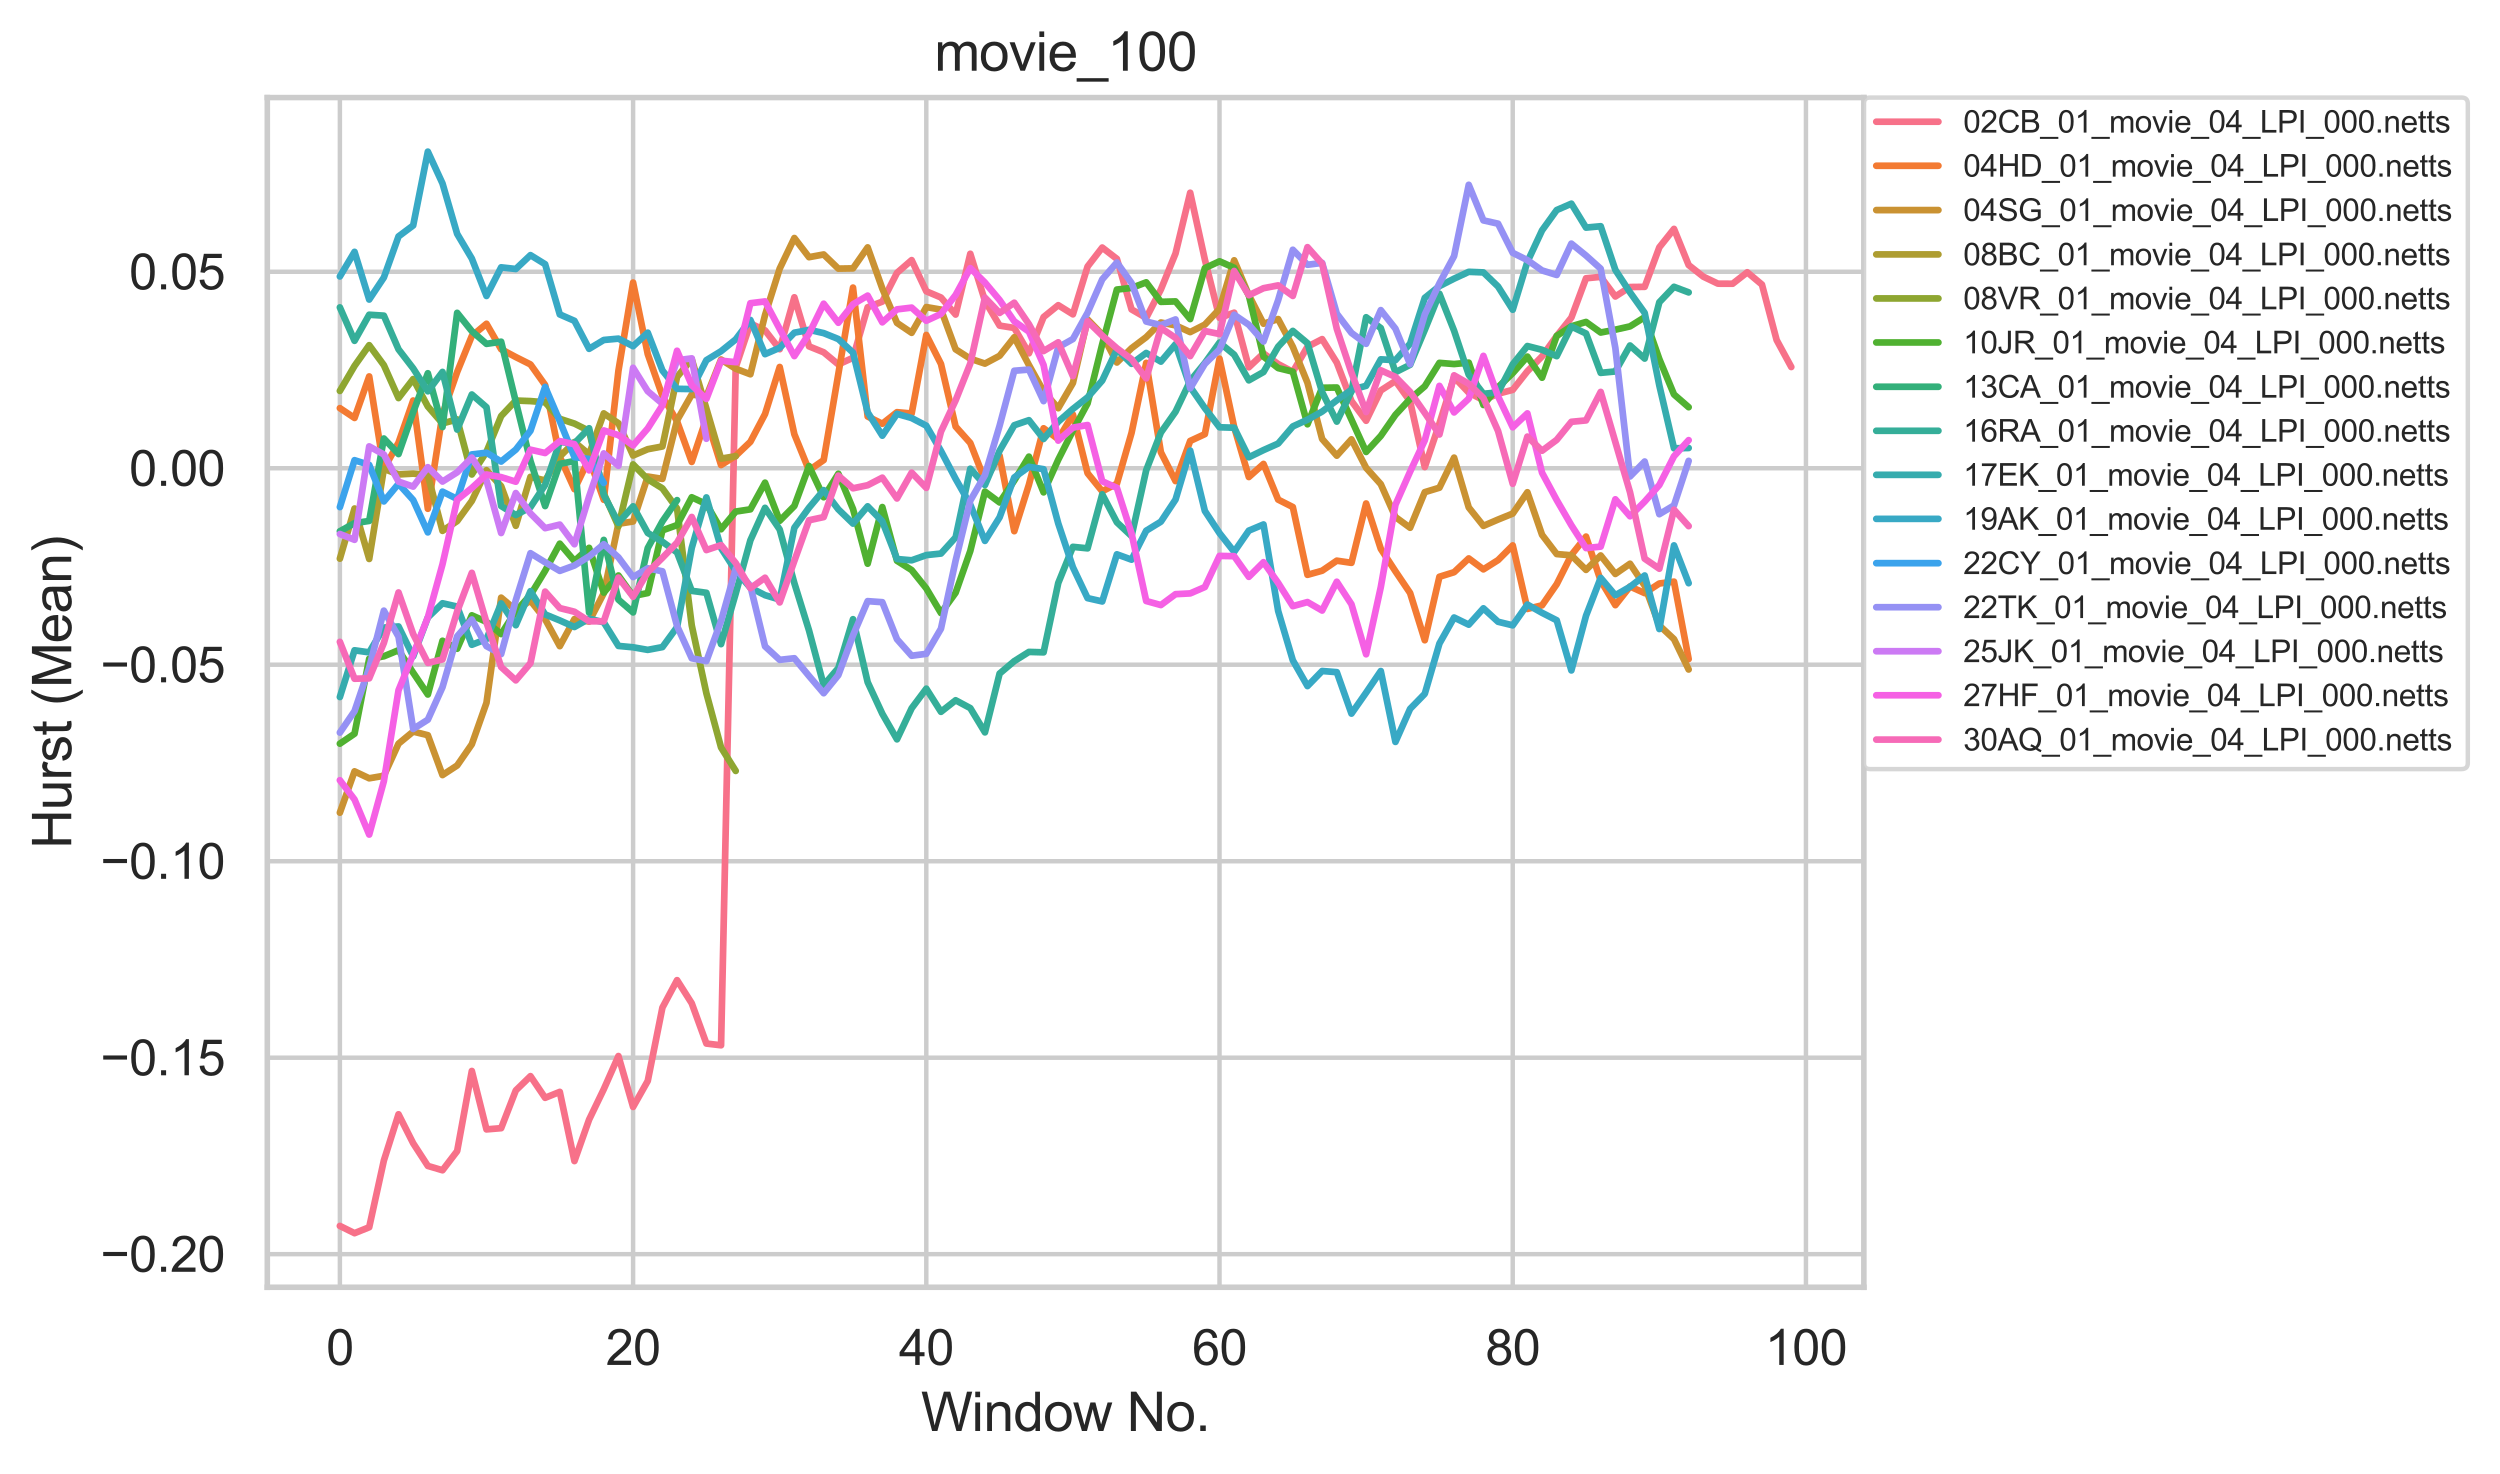 <?xml version="1.0" encoding="utf-8" standalone="no"?>
<!DOCTYPE svg PUBLIC "-//W3C//DTD SVG 1.1//EN"
  "http://www.w3.org/Graphics/SVG/1.1/DTD/svg11.dtd">
<svg xmlns:xlink="http://www.w3.org/1999/xlink" width="559.21pt" height="329.671pt" viewBox="0 0 559.21 329.671" xmlns="http://www.w3.org/2000/svg" version="1.1">
 <defs>
  <style type="text/css">*{stroke-linejoin: round; stroke-linecap: butt}</style>
 </defs>
 <g id="figure_1">
  <g id="patch_1">
   <path d="M 0 329.671 
L 559.21 329.671 
L 559.21 0 
L 0 0 
z
" style="fill: #ffffff"/>
  </g>
  <g id="axes_1">
   <g id="patch_2">
    <path d="M 59.793 287.937 
L 416.913 287.937 
L 416.913 21.825 
L 59.793 21.825 
z
" style="fill: #ffffff"/>
   </g>
   <g id="matplotlib.axis_1">
    <g id="xtick_1">
     <g id="line2d_1">
      <path d="M 76.026 287.937 
L 76.026 21.825 
" clip-path="url(#p951907f6dc)" style="fill: none; stroke: #cccccc; stroke-linecap: round"/>
     </g>
     <g id="text_1">
      <!-- 0 -->
      <g style="fill: #262626" transform="translate(72.967 305.311) scale(0.11 -0.11)">
       <defs>
        <path id="ArialMT-30" d="M 266 2259 
Q 266 3072 433 3567 
Q 600 4063 929 4331 
Q 1259 4600 1759 4600 
Q 2128 4600 2406 4451 
Q 2684 4303 2865 4023 
Q 3047 3744 3150 3342 
Q 3253 2941 3253 2259 
Q 3253 1453 3087 958 
Q 2922 463 2592 192 
Q 2263 -78 1759 -78 
Q 1097 -78 719 397 
Q 266 969 266 2259 
z
M 844 2259 
Q 844 1131 1108 757 
Q 1372 384 1759 384 
Q 2147 384 2411 759 
Q 2675 1134 2675 2259 
Q 2675 3391 2411 3762 
Q 2147 4134 1753 4134 
Q 1366 4134 1134 3806 
Q 844 3388 844 2259 
z
" transform="scale(0.016)"/>
       </defs>
       <use xlink:href="#ArialMT-30"/>
      </g>
     </g>
    </g>
    <g id="xtick_2">
     <g id="line2d_2">
      <path d="M 141.612 287.937 
L 141.612 21.825 
" clip-path="url(#p951907f6dc)" style="fill: none; stroke: #cccccc; stroke-linecap: round"/>
     </g>
     <g id="text_2">
      <!-- 20 -->
      <g style="fill: #262626" transform="translate(135.495 305.311) scale(0.11 -0.11)">
       <defs>
        <path id="ArialMT-32" d="M 3222 541 
L 3222 0 
L 194 0 
Q 188 203 259 391 
Q 375 700 629 1000 
Q 884 1300 1366 1694 
Q 2113 2306 2375 2664 
Q 2638 3022 2638 3341 
Q 2638 3675 2398 3904 
Q 2159 4134 1775 4134 
Q 1369 4134 1125 3890 
Q 881 3647 878 3216 
L 300 3275 
Q 359 3922 746 4261 
Q 1134 4600 1788 4600 
Q 2447 4600 2831 4234 
Q 3216 3869 3216 3328 
Q 3216 3053 3103 2787 
Q 2991 2522 2730 2228 
Q 2469 1934 1863 1422 
Q 1356 997 1212 845 
Q 1069 694 975 541 
L 3222 541 
z
" transform="scale(0.016)"/>
       </defs>
       <use xlink:href="#ArialMT-32"/>
       <use xlink:href="#ArialMT-30" x="55.615"/>
      </g>
     </g>
    </g>
    <g id="xtick_3">
     <g id="line2d_3">
      <path d="M 207.199 287.937 
L 207.199 21.825 
" clip-path="url(#p951907f6dc)" style="fill: none; stroke: #cccccc; stroke-linecap: round"/>
     </g>
     <g id="text_3">
      <!-- 40 -->
      <g style="fill: #262626" transform="translate(201.082 305.311) scale(0.11 -0.11)">
       <defs>
        <path id="ArialMT-34" d="M 2069 0 
L 2069 1097 
L 81 1097 
L 81 1613 
L 2172 4581 
L 2631 4581 
L 2631 1613 
L 3250 1613 
L 3250 1097 
L 2631 1097 
L 2631 0 
L 2069 0 
z
M 2069 1613 
L 2069 3678 
L 634 1613 
L 2069 1613 
z
" transform="scale(0.016)"/>
       </defs>
       <use xlink:href="#ArialMT-34"/>
       <use xlink:href="#ArialMT-30" x="55.615"/>
      </g>
     </g>
    </g>
    <g id="xtick_4">
     <g id="line2d_4">
      <path d="M 272.786 287.937 
L 272.786 21.825 
" clip-path="url(#p951907f6dc)" style="fill: none; stroke: #cccccc; stroke-linecap: round"/>
     </g>
     <g id="text_4">
      <!-- 60 -->
      <g style="fill: #262626" transform="translate(266.669 305.311) scale(0.11 -0.11)">
       <defs>
        <path id="ArialMT-36" d="M 3184 3459 
L 2625 3416 
Q 2550 3747 2413 3897 
Q 2184 4138 1850 4138 
Q 1581 4138 1378 3988 
Q 1113 3794 959 3422 
Q 806 3050 800 2363 
Q 1003 2672 1297 2822 
Q 1591 2972 1913 2972 
Q 2475 2972 2870 2558 
Q 3266 2144 3266 1488 
Q 3266 1056 3080 686 
Q 2894 316 2569 119 
Q 2244 -78 1831 -78 
Q 1128 -78 684 439 
Q 241 956 241 2144 
Q 241 3472 731 4075 
Q 1159 4600 1884 4600 
Q 2425 4600 2770 4297 
Q 3116 3994 3184 3459 
z
M 888 1484 
Q 888 1194 1011 928 
Q 1134 663 1356 523 
Q 1578 384 1822 384 
Q 2178 384 2434 671 
Q 2691 959 2691 1453 
Q 2691 1928 2437 2201 
Q 2184 2475 1800 2475 
Q 1419 2475 1153 2201 
Q 888 1928 888 1484 
z
" transform="scale(0.016)"/>
       </defs>
       <use xlink:href="#ArialMT-36"/>
       <use xlink:href="#ArialMT-30" x="55.615"/>
      </g>
     </g>
    </g>
    <g id="xtick_5">
     <g id="line2d_5">
      <path d="M 338.373 287.937 
L 338.373 21.825 
" clip-path="url(#p951907f6dc)" style="fill: none; stroke: #cccccc; stroke-linecap: round"/>
     </g>
     <g id="text_5">
      <!-- 80 -->
      <g style="fill: #262626" transform="translate(332.256 305.311) scale(0.11 -0.11)">
       <defs>
        <path id="ArialMT-38" d="M 1131 2484 
Q 781 2613 612 2850 
Q 444 3088 444 3419 
Q 444 3919 803 4259 
Q 1163 4600 1759 4600 
Q 2359 4600 2725 4251 
Q 3091 3903 3091 3403 
Q 3091 3084 2923 2848 
Q 2756 2613 2416 2484 
Q 2838 2347 3058 2040 
Q 3278 1734 3278 1309 
Q 3278 722 2862 322 
Q 2447 -78 1769 -78 
Q 1091 -78 675 323 
Q 259 725 259 1325 
Q 259 1772 486 2073 
Q 713 2375 1131 2484 
z
M 1019 3438 
Q 1019 3113 1228 2906 
Q 1438 2700 1772 2700 
Q 2097 2700 2305 2904 
Q 2513 3109 2513 3406 
Q 2513 3716 2298 3927 
Q 2084 4138 1766 4138 
Q 1444 4138 1231 3931 
Q 1019 3725 1019 3438 
z
M 838 1322 
Q 838 1081 952 856 
Q 1066 631 1291 507 
Q 1516 384 1775 384 
Q 2178 384 2440 643 
Q 2703 903 2703 1303 
Q 2703 1709 2433 1975 
Q 2163 2241 1756 2241 
Q 1359 2241 1098 1978 
Q 838 1716 838 1322 
z
" transform="scale(0.016)"/>
       </defs>
       <use xlink:href="#ArialMT-38"/>
       <use xlink:href="#ArialMT-30" x="55.615"/>
      </g>
     </g>
    </g>
    <g id="xtick_6">
     <g id="line2d_6">
      <path d="M 403.96 287.937 
L 403.96 21.825 
" clip-path="url(#p951907f6dc)" style="fill: none; stroke: #cccccc; stroke-linecap: round"/>
     </g>
     <g id="text_6">
      <!-- 100 -->
      <g style="fill: #262626" transform="translate(394.784 305.311) scale(0.11 -0.11)">
       <defs>
        <path id="ArialMT-31" d="M 2384 0 
L 1822 0 
L 1822 3584 
Q 1619 3391 1289 3197 
Q 959 3003 697 2906 
L 697 3450 
Q 1169 3672 1522 3987 
Q 1875 4303 2022 4600 
L 2384 4600 
L 2384 0 
z
" transform="scale(0.016)"/>
       </defs>
       <use xlink:href="#ArialMT-31"/>
       <use xlink:href="#ArialMT-30" x="55.615"/>
       <use xlink:href="#ArialMT-30" x="111.23"/>
      </g>
     </g>
    </g>
    <g id="text_7">
     <!-- Window No. -->
     <g style="fill: #262626" transform="translate(206.01 320.086) scale(0.12 -0.12)">
      <defs>
       <path id="ArialMT-57" d="M 1294 0 
L 78 4581 
L 700 4581 
L 1397 1578 
Q 1509 1106 1591 641 
Q 1766 1375 1797 1488 
L 2669 4581 
L 3400 4581 
L 4056 2263 
Q 4303 1400 4413 641 
Q 4500 1075 4641 1638 
L 5359 4581 
L 5969 4581 
L 4713 0 
L 4128 0 
L 3163 3491 
Q 3041 3928 3019 4028 
Q 2947 3713 2884 3491 
L 1913 0 
L 1294 0 
z
" transform="scale(0.016)"/>
       <path id="ArialMT-69" d="M 425 3934 
L 425 4581 
L 988 4581 
L 988 3934 
L 425 3934 
z
M 425 0 
L 425 3319 
L 988 3319 
L 988 0 
L 425 0 
z
" transform="scale(0.016)"/>
       <path id="ArialMT-6e" d="M 422 0 
L 422 3319 
L 928 3319 
L 928 2847 
Q 1294 3394 1984 3394 
Q 2284 3394 2536 3286 
Q 2788 3178 2913 3003 
Q 3038 2828 3088 2588 
Q 3119 2431 3119 2041 
L 3119 0 
L 2556 0 
L 2556 2019 
Q 2556 2363 2490 2533 
Q 2425 2703 2258 2804 
Q 2091 2906 1866 2906 
Q 1506 2906 1245 2678 
Q 984 2450 984 1813 
L 984 0 
L 422 0 
z
" transform="scale(0.016)"/>
       <path id="ArialMT-64" d="M 2575 0 
L 2575 419 
Q 2259 -75 1647 -75 
Q 1250 -75 917 144 
Q 584 363 401 755 
Q 219 1147 219 1656 
Q 219 2153 384 2558 
Q 550 2963 881 3178 
Q 1213 3394 1622 3394 
Q 1922 3394 2156 3267 
Q 2391 3141 2538 2938 
L 2538 4581 
L 3097 4581 
L 3097 0 
L 2575 0 
z
M 797 1656 
Q 797 1019 1065 703 
Q 1334 388 1700 388 
Q 2069 388 2326 689 
Q 2584 991 2584 1609 
Q 2584 2291 2321 2609 
Q 2059 2928 1675 2928 
Q 1300 2928 1048 2622 
Q 797 2316 797 1656 
z
" transform="scale(0.016)"/>
       <path id="ArialMT-6f" d="M 213 1659 
Q 213 2581 725 3025 
Q 1153 3394 1769 3394 
Q 2453 3394 2887 2945 
Q 3322 2497 3322 1706 
Q 3322 1066 3130 698 
Q 2938 331 2570 128 
Q 2203 -75 1769 -75 
Q 1072 -75 642 372 
Q 213 819 213 1659 
z
M 791 1659 
Q 791 1022 1069 705 
Q 1347 388 1769 388 
Q 2188 388 2466 706 
Q 2744 1025 2744 1678 
Q 2744 2294 2464 2611 
Q 2184 2928 1769 2928 
Q 1347 2928 1069 2612 
Q 791 2297 791 1659 
z
" transform="scale(0.016)"/>
       <path id="ArialMT-77" d="M 1034 0 
L 19 3319 
L 600 3319 
L 1128 1403 
L 1325 691 
Q 1338 744 1497 1375 
L 2025 3319 
L 2603 3319 
L 3100 1394 
L 3266 759 
L 3456 1400 
L 4025 3319 
L 4572 3319 
L 3534 0 
L 2950 0 
L 2422 1988 
L 2294 2553 
L 1622 0 
L 1034 0 
z
" transform="scale(0.016)"/>
       <path id="ArialMT-20" transform="scale(0.016)"/>
       <path id="ArialMT-4e" d="M 488 0 
L 488 4581 
L 1109 4581 
L 3516 984 
L 3516 4581 
L 4097 4581 
L 4097 0 
L 3475 0 
L 1069 3600 
L 1069 0 
L 488 0 
z
" transform="scale(0.016)"/>
       <path id="ArialMT-2e" d="M 581 0 
L 581 641 
L 1222 641 
L 1222 0 
L 581 0 
z
" transform="scale(0.016)"/>
      </defs>
      <use xlink:href="#ArialMT-57"/>
      <use xlink:href="#ArialMT-69" x="94.385"/>
      <use xlink:href="#ArialMT-6e" x="116.602"/>
      <use xlink:href="#ArialMT-64" x="172.217"/>
      <use xlink:href="#ArialMT-6f" x="227.832"/>
      <use xlink:href="#ArialMT-77" x="283.447"/>
      <use xlink:href="#ArialMT-20" x="355.664"/>
      <use xlink:href="#ArialMT-4e" x="383.447"/>
      <use xlink:href="#ArialMT-6f" x="455.664"/>
      <use xlink:href="#ArialMT-2e" x="511.279"/>
     </g>
    </g>
   </g>
   <g id="matplotlib.axis_2">
    <g id="ytick_1">
     <g id="line2d_7">
      <path d="M 59.793 280.54 
L 416.913 280.54 
" clip-path="url(#p951907f6dc)" style="fill: none; stroke: #cccccc; stroke-linecap: round"/>
     </g>
     <g id="text_8">
      <!-- −0.20 -->
      <g style="fill: #262626" transform="translate(22.461 284.477) scale(0.11 -0.11)">
       <defs>
        <path id="ArialMT-2212" d="M 3381 1997 
L 356 1997 
L 356 2522 
L 3381 2522 
L 3381 1997 
z
" transform="scale(0.016)"/>
       </defs>
       <use xlink:href="#ArialMT-2212"/>
       <use xlink:href="#ArialMT-30" x="58.398"/>
       <use xlink:href="#ArialMT-2e" x="114.014"/>
       <use xlink:href="#ArialMT-32" x="141.797"/>
       <use xlink:href="#ArialMT-30" x="197.412"/>
      </g>
     </g>
    </g>
    <g id="ytick_2">
     <g id="line2d_8">
      <path d="M 59.793 236.59 
L 416.913 236.59 
" clip-path="url(#p951907f6dc)" style="fill: none; stroke: #cccccc; stroke-linecap: round"/>
     </g>
     <g id="text_9">
      <!-- −0.15 -->
      <g style="fill: #262626" transform="translate(22.461 240.527) scale(0.11 -0.11)">
       <defs>
        <path id="ArialMT-35" d="M 266 1200 
L 856 1250 
Q 922 819 1161 601 
Q 1400 384 1738 384 
Q 2144 384 2425 690 
Q 2706 997 2706 1503 
Q 2706 1984 2436 2262 
Q 2166 2541 1728 2541 
Q 1456 2541 1237 2417 
Q 1019 2294 894 2097 
L 366 2166 
L 809 4519 
L 3088 4519 
L 3088 3981 
L 1259 3981 
L 1013 2750 
Q 1425 3038 1878 3038 
Q 2478 3038 2890 2622 
Q 3303 2206 3303 1553 
Q 3303 931 2941 478 
Q 2500 -78 1738 -78 
Q 1113 -78 717 272 
Q 322 622 266 1200 
z
" transform="scale(0.016)"/>
       </defs>
       <use xlink:href="#ArialMT-2212"/>
       <use xlink:href="#ArialMT-30" x="58.398"/>
       <use xlink:href="#ArialMT-2e" x="114.014"/>
       <use xlink:href="#ArialMT-31" x="141.797"/>
       <use xlink:href="#ArialMT-35" x="197.412"/>
      </g>
     </g>
    </g>
    <g id="ytick_3">
     <g id="line2d_9">
      <path d="M 59.793 192.639 
L 416.913 192.639 
" clip-path="url(#p951907f6dc)" style="fill: none; stroke: #cccccc; stroke-linecap: round"/>
     </g>
     <g id="text_10">
      <!-- −0.10 -->
      <g style="fill: #262626" transform="translate(22.461 196.576) scale(0.11 -0.11)">
       <use xlink:href="#ArialMT-2212"/>
       <use xlink:href="#ArialMT-30" x="58.398"/>
       <use xlink:href="#ArialMT-2e" x="114.014"/>
       <use xlink:href="#ArialMT-31" x="141.797"/>
       <use xlink:href="#ArialMT-30" x="197.412"/>
      </g>
     </g>
    </g>
    <g id="ytick_4">
     <g id="line2d_10">
      <path d="M 59.793 148.689 
L 416.913 148.689 
" clip-path="url(#p951907f6dc)" style="fill: none; stroke: #cccccc; stroke-linecap: round"/>
     </g>
     <g id="text_11">
      <!-- −0.05 -->
      <g style="fill: #262626" transform="translate(22.461 152.625) scale(0.11 -0.11)">
       <use xlink:href="#ArialMT-2212"/>
       <use xlink:href="#ArialMT-30" x="58.398"/>
       <use xlink:href="#ArialMT-2e" x="114.014"/>
       <use xlink:href="#ArialMT-30" x="141.797"/>
       <use xlink:href="#ArialMT-35" x="197.412"/>
      </g>
     </g>
    </g>
    <g id="ytick_5">
     <g id="line2d_11">
      <path d="M 59.793 104.738 
L 416.913 104.738 
" clip-path="url(#p951907f6dc)" style="fill: none; stroke: #cccccc; stroke-linecap: round"/>
     </g>
     <g id="text_12">
      <!-- 0.00 -->
      <g style="fill: #262626" transform="translate(28.886 108.675) scale(0.11 -0.11)">
       <use xlink:href="#ArialMT-30"/>
       <use xlink:href="#ArialMT-2e" x="55.615"/>
       <use xlink:href="#ArialMT-30" x="83.398"/>
       <use xlink:href="#ArialMT-30" x="139.014"/>
      </g>
     </g>
    </g>
    <g id="ytick_6">
     <g id="line2d_12">
      <path d="M 59.793 60.787 
L 416.913 60.787 
" clip-path="url(#p951907f6dc)" style="fill: none; stroke: #cccccc; stroke-linecap: round"/>
     </g>
     <g id="text_13">
      <!-- 0.05 -->
      <g style="fill: #262626" transform="translate(28.886 64.724) scale(0.11 -0.11)">
       <use xlink:href="#ArialMT-30"/>
       <use xlink:href="#ArialMT-2e" x="55.615"/>
       <use xlink:href="#ArialMT-30" x="83.398"/>
       <use xlink:href="#ArialMT-35" x="139.014"/>
      </g>
     </g>
    </g>
    <g id="text_14">
     <!-- Hurst (Mean) -->
     <g style="fill: #262626" transform="translate(15.936 189.885) rotate(-90) scale(0.12 -0.12)">
      <defs>
       <path id="ArialMT-48" d="M 513 0 
L 513 4581 
L 1119 4581 
L 1119 2700 
L 3500 2700 
L 3500 4581 
L 4106 4581 
L 4106 0 
L 3500 0 
L 3500 2159 
L 1119 2159 
L 1119 0 
L 513 0 
z
" transform="scale(0.016)"/>
       <path id="ArialMT-75" d="M 2597 0 
L 2597 488 
Q 2209 -75 1544 -75 
Q 1250 -75 995 37 
Q 741 150 617 320 
Q 494 491 444 738 
Q 409 903 409 1263 
L 409 3319 
L 972 3319 
L 972 1478 
Q 972 1038 1006 884 
Q 1059 663 1231 536 
Q 1403 409 1656 409 
Q 1909 409 2131 539 
Q 2353 669 2445 892 
Q 2538 1116 2538 1541 
L 2538 3319 
L 3100 3319 
L 3100 0 
L 2597 0 
z
" transform="scale(0.016)"/>
       <path id="ArialMT-72" d="M 416 0 
L 416 3319 
L 922 3319 
L 922 2816 
Q 1116 3169 1280 3281 
Q 1444 3394 1641 3394 
Q 1925 3394 2219 3213 
L 2025 2691 
Q 1819 2813 1613 2813 
Q 1428 2813 1281 2702 
Q 1134 2591 1072 2394 
Q 978 2094 978 1738 
L 978 0 
L 416 0 
z
" transform="scale(0.016)"/>
       <path id="ArialMT-73" d="M 197 991 
L 753 1078 
Q 800 744 1014 566 
Q 1228 388 1613 388 
Q 2000 388 2187 545 
Q 2375 703 2375 916 
Q 2375 1106 2209 1216 
Q 2094 1291 1634 1406 
Q 1016 1563 777 1677 
Q 538 1791 414 1992 
Q 291 2194 291 2438 
Q 291 2659 392 2848 
Q 494 3038 669 3163 
Q 800 3259 1026 3326 
Q 1253 3394 1513 3394 
Q 1903 3394 2198 3281 
Q 2494 3169 2634 2976 
Q 2775 2784 2828 2463 
L 2278 2388 
Q 2241 2644 2061 2787 
Q 1881 2931 1553 2931 
Q 1166 2931 1000 2803 
Q 834 2675 834 2503 
Q 834 2394 903 2306 
Q 972 2216 1119 2156 
Q 1203 2125 1616 2013 
Q 2213 1853 2448 1751 
Q 2684 1650 2818 1456 
Q 2953 1263 2953 975 
Q 2953 694 2789 445 
Q 2625 197 2315 61 
Q 2006 -75 1616 -75 
Q 969 -75 630 194 
Q 291 463 197 991 
z
" transform="scale(0.016)"/>
       <path id="ArialMT-74" d="M 1650 503 
L 1731 6 
Q 1494 -44 1306 -44 
Q 1000 -44 831 53 
Q 663 150 594 308 
Q 525 466 525 972 
L 525 2881 
L 113 2881 
L 113 3319 
L 525 3319 
L 525 4141 
L 1084 4478 
L 1084 3319 
L 1650 3319 
L 1650 2881 
L 1084 2881 
L 1084 941 
Q 1084 700 1114 631 
Q 1144 563 1211 522 
Q 1278 481 1403 481 
Q 1497 481 1650 503 
z
" transform="scale(0.016)"/>
       <path id="ArialMT-28" d="M 1497 -1347 
Q 1031 -759 709 28 
Q 388 816 388 1659 
Q 388 2403 628 3084 
Q 909 3875 1497 4659 
L 1900 4659 
Q 1522 4009 1400 3731 
Q 1209 3300 1100 2831 
Q 966 2247 966 1656 
Q 966 153 1900 -1347 
L 1497 -1347 
z
" transform="scale(0.016)"/>
       <path id="ArialMT-4d" d="M 475 0 
L 475 4581 
L 1388 4581 
L 2472 1338 
Q 2622 884 2691 659 
Q 2769 909 2934 1394 
L 4031 4581 
L 4847 4581 
L 4847 0 
L 4263 0 
L 4263 3834 
L 2931 0 
L 2384 0 
L 1059 3900 
L 1059 0 
L 475 0 
z
" transform="scale(0.016)"/>
       <path id="ArialMT-65" d="M 2694 1069 
L 3275 997 
Q 3138 488 2766 206 
Q 2394 -75 1816 -75 
Q 1088 -75 661 373 
Q 234 822 234 1631 
Q 234 2469 665 2931 
Q 1097 3394 1784 3394 
Q 2450 3394 2872 2941 
Q 3294 2488 3294 1666 
Q 3294 1616 3291 1516 
L 816 1516 
Q 847 969 1125 678 
Q 1403 388 1819 388 
Q 2128 388 2347 550 
Q 2566 713 2694 1069 
z
M 847 1978 
L 2700 1978 
Q 2663 2397 2488 2606 
Q 2219 2931 1791 2931 
Q 1403 2931 1139 2672 
Q 875 2413 847 1978 
z
" transform="scale(0.016)"/>
       <path id="ArialMT-61" d="M 2588 409 
Q 2275 144 1986 34 
Q 1697 -75 1366 -75 
Q 819 -75 525 192 
Q 231 459 231 875 
Q 231 1119 342 1320 
Q 453 1522 633 1644 
Q 813 1766 1038 1828 
Q 1203 1872 1538 1913 
Q 2219 1994 2541 2106 
Q 2544 2222 2544 2253 
Q 2544 2597 2384 2738 
Q 2169 2928 1744 2928 
Q 1347 2928 1158 2789 
Q 969 2650 878 2297 
L 328 2372 
Q 403 2725 575 2942 
Q 747 3159 1072 3276 
Q 1397 3394 1825 3394 
Q 2250 3394 2515 3294 
Q 2781 3194 2906 3042 
Q 3031 2891 3081 2659 
Q 3109 2516 3109 2141 
L 3109 1391 
Q 3109 606 3145 398 
Q 3181 191 3288 0 
L 2700 0 
Q 2613 175 2588 409 
z
M 2541 1666 
Q 2234 1541 1622 1453 
Q 1275 1403 1131 1340 
Q 988 1278 909 1158 
Q 831 1038 831 891 
Q 831 666 1001 516 
Q 1172 366 1500 366 
Q 1825 366 2078 508 
Q 2331 650 2450 897 
Q 2541 1088 2541 1459 
L 2541 1666 
z
" transform="scale(0.016)"/>
       <path id="ArialMT-29" d="M 791 -1347 
L 388 -1347 
Q 1322 153 1322 1656 
Q 1322 2244 1188 2822 
Q 1081 3291 891 3722 
Q 769 4003 388 4659 
L 791 4659 
Q 1378 3875 1659 3084 
Q 1900 2403 1900 1659 
Q 1900 816 1576 28 
Q 1253 -759 791 -1347 
z
" transform="scale(0.016)"/>
      </defs>
      <use xlink:href="#ArialMT-48"/>
      <use xlink:href="#ArialMT-75" x="72.217"/>
      <use xlink:href="#ArialMT-72" x="127.832"/>
      <use xlink:href="#ArialMT-73" x="161.133"/>
      <use xlink:href="#ArialMT-74" x="211.133"/>
      <use xlink:href="#ArialMT-20" x="238.916"/>
      <use xlink:href="#ArialMT-28" x="266.699"/>
      <use xlink:href="#ArialMT-4d" x="300"/>
      <use xlink:href="#ArialMT-65" x="383.301"/>
      <use xlink:href="#ArialMT-61" x="438.916"/>
      <use xlink:href="#ArialMT-6e" x="494.531"/>
      <use xlink:href="#ArialMT-29" x="550.146"/>
     </g>
    </g>
   </g>
   <g id="PolyCollection_1"/>
   <g id="PolyCollection_2"/>
   <g id="PolyCollection_3"/>
   <g id="PolyCollection_4"/>
   <g id="PolyCollection_5"/>
   <g id="PolyCollection_6"/>
   <g id="PolyCollection_7"/>
   <g id="PolyCollection_8"/>
   <g id="PolyCollection_9"/>
   <g id="PolyCollection_10"/>
   <g id="PolyCollection_11"/>
   <g id="PolyCollection_12"/>
   <g id="PolyCollection_13"/>
   <g id="PolyCollection_14"/>
   <g id="PolyCollection_15"/>
   <g id="line2d_13">
    <path d="M 76.026 274.223 
L 79.305 275.841 
L 82.584 274.513 
L 85.864 259.589 
L 89.143 249.252 
L 92.422 255.734 
L 95.702 260.797 
L 98.981 261.767 
L 102.26 257.481 
L 105.54 239.563 
L 108.819 252.625 
L 112.098 252.354 
L 115.378 243.91 
L 118.657 240.72 
L 121.936 245.562 
L 125.216 244.238 
L 128.495 259.71 
L 131.774 250.432 
L 135.054 243.639 
L 138.333 236.223 
L 141.612 247.602 
L 144.892 241.788 
L 148.171 225.387 
L 151.45 219.247 
L 154.73 224.418 
L 158.009 233.425 
L 161.289 233.814 
L 164.568 82.151 
L 167.847 72.36 
L 171.127 73.892 
L 174.406 78.116 
L 177.685 66.501 
L 180.965 77.473 
L 184.244 78.803 
L 187.523 81.518 
L 190.803 80.032 
L 194.082 68.734 
L 197.361 67.464 
L 200.641 61.032 
L 203.92 58.188 
L 207.199 65.155 
L 210.479 66.545 
L 213.758 70.358 
L 217.037 56.767 
L 220.317 67.292 
L 223.596 72.834 
L 226.875 73.358 
L 230.155 79.031 
L 233.434 70.923 
L 236.713 68.267 
L 239.993 70.308 
L 243.272 59.618 
L 246.551 55.375 
L 249.831 57.91 
L 253.11 69.211 
L 256.389 71.109 
L 259.669 64.747 
L 262.948 56.697 
L 266.227 43.114 
L 269.507 58.056 
L 272.786 71.098 
L 276.065 69.944 
L 279.345 82.152 
L 282.624 79.055 
L 285.903 81.434 
L 289.183 83.172 
L 292.462 77.557 
L 295.741 75.857 
L 299.021 81.115 
L 302.3 89.708 
L 305.579 94.115 
L 308.859 87.344 
L 312.138 85.213 
L 315.417 89.767 
L 318.697 104.477 
L 321.976 94.738 
L 325.255 84.37 
L 328.535 87.828 
L 331.814 89.498 
L 335.093 88.072 
L 338.373 87.206 
L 341.652 83.047 
L 344.931 79.718 
L 348.211 75.155 
L 351.49 71.044 
L 354.769 62.248 
L 358.049 61.931 
L 361.328 66.319 
L 364.608 64.201 
L 367.887 64.16 
L 371.166 55.321 
L 374.446 51.203 
L 377.725 59.29 
L 381.004 61.883 
L 384.284 63.454 
L 387.563 63.467 
L 390.842 60.904 
L 394.122 63.657 
L 397.401 76.055 
L 400.68 82.093 
" clip-path="url(#p951907f6dc)" style="fill: none; stroke: #f77189; stroke-width: 1.5; stroke-linecap: round"/>
   </g>
   <g id="line2d_14">
    <path d="M 76.026 91.298 
L 79.305 93.486 
L 82.584 84.203 
L 85.864 104.869 
L 89.143 99.012 
L 92.422 89.592 
L 95.702 113.801 
L 98.981 92.653 
L 102.26 83.207 
L 105.54 75.151 
L 108.819 72.424 
L 112.098 78.12 
L 115.378 79.872 
L 118.657 81.515 
L 121.936 86.119 
L 125.216 102.187 
L 128.495 109.417 
L 131.774 102.616 
L 135.054 111.789 
L 138.333 82.941 
L 141.612 63.207 
L 144.892 79.212 
L 148.171 88.56 
L 151.45 94.248 
L 154.73 103.321 
L 158.009 93.534 
L 161.289 104.026 
L 164.568 101.952 
L 167.847 98.831 
L 171.127 92.614 
L 174.406 82.093 
L 177.685 97.137 
L 180.965 105.209 
L 184.244 102.91 
L 187.523 83.648 
L 190.803 64.333 
L 194.082 93.166 
L 197.361 94.788 
L 200.641 92.199 
L 203.92 92.496 
L 207.199 74.928 
L 210.479 81.407 
L 213.758 95.42 
L 217.037 99.089 
L 220.317 107.459 
L 223.596 101.942 
L 226.875 118.813 
L 230.155 108.414 
L 233.434 95.804 
L 236.713 98.229 
L 239.993 92.73 
L 243.272 105.848 
L 246.551 109.893 
L 249.831 108.192 
L 253.11 96.825 
L 256.389 81.174 
L 259.669 101.161 
L 262.948 107.611 
L 266.227 98.633 
L 269.507 97.108 
L 272.786 80.229 
L 276.065 95.534 
L 279.345 106.702 
L 282.624 103.777 
L 285.903 111.755 
L 289.183 113.419 
L 292.462 128.582 
L 295.741 127.66 
L 299.021 125.415 
L 302.3 125.897 
L 305.579 112.624 
L 308.859 122.76 
L 312.138 127.791 
L 315.417 132.646 
L 318.697 143.209 
L 321.976 129.013 
L 325.255 127.992 
L 328.535 124.912 
L 331.814 127.356 
L 335.093 125.287 
L 338.373 122 
L 341.652 136.204 
L 344.931 135.401 
L 348.211 130.677 
L 351.49 124.152 
L 354.769 120.03 
L 358.049 129.887 
L 361.328 135.362 
L 364.608 131.192 
L 367.887 132.669 
L 371.166 130.518 
L 374.446 130.107 
L 377.725 147.43 
" clip-path="url(#p951907f6dc)" style="fill: none; stroke: #f37a32; stroke-width: 1.5; stroke-linecap: round"/>
   </g>
   <g id="line2d_15">
    <path d="M 76.026 181.782 
L 79.305 172.541 
L 82.584 174.093 
L 85.864 173.529 
L 89.143 166.345 
L 92.422 163.643 
L 95.702 164.455 
L 98.981 173.371 
L 102.26 171.224 
L 105.54 166.481 
L 108.819 157.21 
L 112.098 133.687 
L 115.378 136.455 
L 118.657 134.366 
L 121.936 138.505 
L 125.216 144.533 
L 128.495 138.476 
L 131.774 139.025 
L 135.054 132.688 
L 138.333 117.164 
L 141.612 116.642 
L 144.892 106.597 
L 148.171 107.117 
L 151.45 94.015 
L 154.73 88.262 
L 158.009 88.648 
L 161.289 80.422 
L 164.568 82.483 
L 167.847 83.717 
L 171.127 70.47 
L 174.406 60.083 
L 177.685 53.244 
L 180.965 57.526 
L 184.244 56.921 
L 187.523 60.087 
L 190.803 60.028 
L 194.082 55.339 
L 197.361 64.547 
L 200.641 72.226 
L 203.92 74.443 
L 207.199 68.689 
L 210.479 69.25 
L 213.758 78.135 
L 217.037 80.235 
L 220.317 81.334 
L 223.596 79.589 
L 226.875 75.437 
L 230.155 81.658 
L 233.434 87.534 
L 236.713 91.308 
L 239.993 85.674 
L 243.272 71.455 
L 246.551 74.826 
L 249.831 81.083 
L 253.11 77.889 
L 256.389 75.414 
L 259.669 72.139 
L 262.948 72.782 
L 266.227 74.284 
L 269.507 72.611 
L 272.786 69.116 
L 276.065 58.231 
L 279.345 66.026 
L 282.624 72.408 
L 285.903 71.374 
L 289.183 77.575 
L 292.462 85.62 
L 295.741 98.196 
L 299.021 101.922 
L 302.3 98.276 
L 305.579 104.647 
L 308.859 108.299 
L 312.138 115.653 
L 315.417 118.051 
L 318.697 110.089 
L 321.976 109.092 
L 325.255 102.367 
L 328.535 113.512 
L 331.814 117.629 
L 335.093 116.216 
L 338.373 114.88 
L 341.652 110.112 
L 344.931 119.634 
L 348.211 123.934 
L 351.49 124.222 
L 354.769 127.469 
L 358.049 124.253 
L 361.328 128.38 
L 364.608 126.1 
L 367.887 131.007 
L 371.166 139.901 
L 374.446 142.964 
L 377.725 149.754 
" clip-path="url(#p951907f6dc)" style="fill: none; stroke: #ca9232; stroke-width: 1.5; stroke-linecap: round"/>
   </g>
   <g id="line2d_16">
    <path d="M 76.026 124.962 
L 79.305 113.748 
L 82.584 125.028 
L 85.864 104.877 
L 89.143 106.125 
L 92.422 105.942 
L 95.702 106.269 
L 98.981 118.74 
L 102.26 116.564 
L 105.54 112.045 
L 108.819 105.182 
L 112.098 108.741 
L 115.378 117.608 
L 118.657 106.664 
L 121.936 107.475 
L 125.216 102.124 
L 128.495 98.881 
L 131.774 101.616 
L 135.054 92.47 
L 138.333 94.675 
L 141.612 101.888 
L 144.892 100.482 
L 148.171 99.867 
L 151.45 84.301 
L 154.73 80.344 
L 158.009 91.412 
L 161.289 102.586 
L 164.568 102.046 
" clip-path="url(#p951907f6dc)" style="fill: none; stroke: #ae9d31; stroke-width: 1.5; stroke-linecap: round"/>
   </g>
   <g id="line2d_17">
    <path d="M 76.026 87.44 
L 79.305 81.847 
L 82.584 77.213 
L 85.864 81.684 
L 89.143 89.039 
L 92.422 84.79 
L 95.702 90.932 
L 98.981 94.714 
L 102.26 93.813 
L 105.54 106.128 
L 108.819 101.065 
L 112.098 93.067 
L 115.378 89.594 
L 118.657 89.717 
L 121.936 89.985 
L 125.216 93.682 
L 128.495 94.751 
L 131.774 96.388 
L 135.054 110.401 
L 138.333 117.728 
L 141.612 103.885 
L 144.892 107.205 
L 148.171 109.241 
L 151.45 113.752 
L 154.73 139.887 
L 158.009 155.075 
L 161.289 167.199 
L 164.568 172.439 
" clip-path="url(#p951907f6dc)" style="fill: none; stroke: #8ea631; stroke-width: 1.5; stroke-linecap: round"/>
   </g>
   <g id="line2d_18">
    <path d="M 76.026 166.344 
L 79.305 164.113 
L 82.584 147.351 
L 85.864 146.802 
L 89.143 145.443 
L 92.422 150.478 
L 95.702 155.349 
L 98.981 143.335 
L 102.26 145.108 
L 105.54 137.643 
L 108.819 139.1 
L 112.098 141.831 
L 115.378 136.728 
L 118.657 133.084 
L 121.936 127.676 
L 125.216 121.614 
L 128.495 125.479 
L 131.774 122.548 
L 135.054 132.554 
L 138.333 128.729 
L 141.612 133.322 
L 144.892 132.655 
L 148.171 118.637 
L 151.45 117.457 
L 154.73 111.235 
L 158.009 112.763 
L 161.289 118.39 
L 164.568 114.431 
L 167.847 113.931 
L 171.127 107.969 
L 174.406 116.494 
L 177.685 113.181 
L 180.965 104.252 
L 184.244 111.222 
L 187.523 105.971 
L 190.803 113.842 
L 194.082 126.087 
L 197.361 113.427 
L 200.641 125.433 
L 203.92 127.512 
L 207.199 131.611 
L 210.479 137.134 
L 213.758 132.586 
L 217.037 123.252 
L 220.317 109.959 
L 223.596 112.389 
L 226.875 107.493 
L 230.155 102.144 
L 233.434 110.13 
L 236.713 102.827 
L 239.993 96.337 
L 243.272 90.24 
L 246.551 77 
L 249.831 64.769 
L 253.11 64.409 
L 256.389 63.153 
L 259.669 67.518 
L 262.948 67.419 
L 266.227 71.374 
L 269.507 59.977 
L 272.786 58.448 
L 276.065 59.902 
L 279.345 66.071 
L 282.624 79.76 
L 285.903 82.337 
L 289.183 83.139 
L 292.462 94.902 
L 295.741 86.735 
L 299.021 86.681 
L 302.3 93.873 
L 305.579 101.089 
L 308.859 97.51 
L 312.138 92.79 
L 315.417 89.232 
L 318.697 86.412 
L 321.976 81.167 
L 325.255 81.431 
L 328.535 81.122 
L 331.814 90.585 
L 335.093 86.619 
L 338.373 83.463 
L 341.652 79.765 
L 344.931 84.486 
L 348.211 75.132 
L 351.49 72.986 
L 354.769 72.019 
L 358.049 74.38 
L 361.328 73.742 
L 364.608 73.006 
L 367.887 70.957 
L 371.166 80.325 
L 374.446 88.233 
L 377.725 91.083 
" clip-path="url(#p951907f6dc)" style="fill: none; stroke: #50b131; stroke-width: 1.5; stroke-linecap: round"/>
   </g>
   <g id="line2d_19">
    <path d="M 76.026 118.839 
L 79.305 117.019 
L 82.584 116.518 
L 85.864 98.091 
L 89.143 101.564 
L 92.422 92.176 
L 95.702 83.493 
L 98.981 95.522 
L 102.26 69.981 
L 105.54 74.078 
L 108.819 76.916 
L 112.098 76.435 
L 115.378 89.871 
L 118.657 103.129 
L 121.936 113.197 
L 125.216 103.759 
L 128.495 103.124 
L 131.774 137.028 
L 135.054 120.773 
L 138.333 134.129 
L 141.612 136.983 
L 144.892 122.587 
L 148.171 116.617 
L 151.45 111.877 
" clip-path="url(#p951907f6dc)" style="fill: none; stroke: #33b07a; stroke-width: 1.5; stroke-linecap: round"/>
   </g>
   <g id="line2d_20">
    <path d="M 76.026 68.761 
L 79.305 76.229 
L 82.584 70.401 
L 85.864 70.609 
L 89.143 78.137 
L 92.422 82.4 
L 95.702 87.527 
L 98.981 83.197 
L 102.26 96.082 
L 105.54 88.245 
L 108.819 91.093 
L 112.098 113.185 
L 115.378 115.211 
L 118.657 113.446 
L 121.936 108.462 
L 125.216 98.86 
L 128.495 99.165 
L 131.774 95.798 
L 135.054 110.743 
L 138.333 116.931 
L 141.612 113.257 
L 144.892 119.211 
L 148.171 121.184 
L 151.45 123.569 
L 154.73 132.164 
L 158.009 132.599 
L 161.289 144.08 
L 164.568 132.769 
L 167.847 120.856 
L 171.127 113.598 
L 174.406 118.44 
L 177.685 130.44 
L 180.965 141.027 
L 184.244 153.265 
L 187.523 149.437 
L 190.803 138.51 
L 194.082 152.593 
L 197.361 159.661 
L 200.641 165.373 
L 203.92 158.427 
L 207.199 154.046 
L 210.479 159.222 
L 213.758 156.643 
L 217.037 158.392 
L 220.317 163.818 
L 223.596 150.661 
L 226.875 147.886 
L 230.155 145.824 
L 233.434 145.917 
L 236.713 130.413 
L 239.993 122.321 
L 243.272 122.655 
L 246.551 110.575 
L 249.831 116.837 
L 253.11 119.904 
L 256.389 105.174 
L 259.669 96.746 
L 262.948 92.091 
L 266.227 85.209 
L 269.507 81.196 
L 272.786 76.632 
L 276.065 79.335 
L 279.345 85.074 
L 282.624 83.216 
L 285.903 77.55 
L 289.183 74.019 
L 292.462 76.771 
L 295.741 87.715 
L 299.021 94.304 
L 302.3 87.558 
L 305.579 70.966 
L 308.859 73.383 
L 312.138 83.259 
L 315.417 81.6 
L 318.697 73.807 
L 321.976 65.707 
L 325.255 73.974 
L 328.535 83.829 
L 331.814 88.082 
L 335.093 87.784 
L 338.373 81.491 
L 341.652 77.406 
L 344.931 78.246 
L 348.211 79.666 
L 351.49 73.038 
L 354.769 74.598 
L 358.049 83.402 
L 361.328 83.087 
L 364.608 77.283 
L 367.887 80.206 
L 371.166 67.604 
L 374.446 64.158 
L 377.725 65.402 
" clip-path="url(#p951907f6dc)" style="fill: none; stroke: #35ae99; stroke-width: 1.5; stroke-linecap: round"/>
   </g>
   <g id="line2d_21">
    <path d="M 76.026 155.912 
L 79.305 145.462 
L 82.584 145.923 
L 85.864 140.383 
L 89.143 140.132 
L 92.422 146.814 
L 95.702 138.106 
L 98.981 134.942 
L 102.26 135.681 
L 105.54 144.224 
L 108.819 142.953 
L 112.098 134.978 
L 115.378 139.852 
L 118.657 132.24 
L 121.936 137.433 
L 125.216 138.781 
L 128.495 140.248 
L 131.774 138.379 
L 135.054 139.204 
L 138.333 144.482 
L 141.612 144.788 
L 144.892 145.366 
L 148.171 144.744 
L 151.45 140.27 
L 154.73 122.562 
L 158.009 111.267 
L 161.289 122.593 
L 164.568 127.694 
L 167.847 131.455 
L 171.127 133.134 
L 174.406 134.114 
L 177.685 118.05 
L 180.965 113.564 
L 184.244 109.639 
L 187.523 113.936 
L 190.803 117.116 
L 194.082 113.259 
L 197.361 116.609 
L 200.641 125.043 
L 203.92 125.331 
L 207.199 124.168 
L 210.479 123.819 
L 213.758 120.196 
L 217.037 104.846 
L 220.317 108.497 
L 223.596 100.819 
L 226.875 95.119 
L 230.155 93.992 
L 233.434 98.183 
L 236.713 94.323 
L 239.993 91.463 
L 243.272 88.88 
L 246.551 85.124 
L 249.831 78.168 
L 253.11 81.373 
L 256.389 78.955 
L 259.669 80.888 
L 262.948 76.994 
L 266.227 86.553 
L 269.507 91.288 
L 272.786 95.574 
L 276.065 95.673 
L 279.345 102.283 
L 282.624 100.68 
L 285.903 99.22 
L 289.183 95.381 
L 292.462 93.885 
L 295.741 92.058 
L 299.021 89.536 
L 302.3 87.179 
L 305.579 86.304 
L 308.859 80.38 
L 312.138 80.564 
L 315.417 76.882 
L 318.697 66.634 
L 321.976 64 
L 325.255 62.331 
L 328.535 60.804 
L 331.814 60.934 
L 335.093 64.093 
L 338.373 69.283 
L 341.652 58.569 
L 344.931 51.533 
L 348.211 46.986 
L 351.49 45.562 
L 354.769 50.911 
L 358.049 50.605 
L 361.328 60.371 
L 364.608 65.394 
L 367.887 69.984 
L 371.166 86.232 
L 374.446 100.276 
L 377.725 100.211 
" clip-path="url(#p951907f6dc)" style="fill: none; stroke: #36acae; stroke-width: 1.5; stroke-linecap: round"/>
   </g>
   <g id="line2d_22">
    <path d="M 76.026 61.838 
L 79.305 56.339 
L 82.584 67.004 
L 85.864 62.074 
L 89.143 52.885 
L 92.422 50.429 
L 95.702 33.921 
L 98.981 41.041 
L 102.26 52.317 
L 105.54 57.838 
L 108.819 66.198 
L 112.098 59.799 
L 115.378 60.167 
L 118.657 57.071 
L 121.936 59.095 
L 125.216 70.333 
L 128.495 71.767 
L 131.774 78.026 
L 135.054 76.05 
L 138.333 75.747 
L 141.612 77.437 
L 144.892 74.41 
L 148.171 82.874 
L 151.45 86.969 
L 154.73 87.033 
L 158.009 80.566 
L 161.289 78.558 
L 164.568 75.918 
L 167.847 71.571 
L 171.127 79.218 
L 174.406 77.8 
L 177.685 74.418 
L 180.965 73.78 
L 184.244 74.513 
L 187.523 75.84 
L 190.803 78.871 
L 194.082 92.228 
L 197.361 97.454 
L 200.641 92.575 
L 203.92 93.513 
L 207.199 95.22 
L 210.479 100.868 
L 213.758 107.11 
L 217.037 112.885 
L 220.317 120.982 
L 223.596 115.718 
L 226.875 106.798 
L 230.155 104.418 
L 233.434 104.954 
L 236.713 117.081 
L 239.993 126.89 
L 243.272 133.791 
L 246.551 134.535 
L 249.831 123.997 
L 253.11 125.188 
L 256.389 118.709 
L 259.669 116.692 
L 262.948 111.747 
L 266.227 100.795 
L 269.507 114.292 
L 272.786 119.258 
L 276.065 123.432 
L 279.345 118.692 
L 282.624 117.316 
L 285.903 136.659 
L 289.183 147.705 
L 292.462 153.463 
L 295.741 150.092 
L 299.021 150.351 
L 302.3 159.622 
L 305.579 154.933 
L 308.859 150.099 
L 312.138 165.952 
L 315.417 158.559 
L 318.697 155.195 
L 321.976 143.95 
L 325.255 138.129 
L 328.535 139.726 
L 331.814 136.074 
L 335.093 139.079 
L 338.373 139.876 
L 341.652 135.232 
L 344.931 137.079 
L 348.211 138.749 
L 351.49 149.963 
L 354.769 137.732 
L 358.049 129.267 
L 361.328 133.151 
L 364.608 131.259 
L 367.887 128.729 
L 371.166 140.702 
L 374.446 121.999 
L 377.725 130.447 
" clip-path="url(#p951907f6dc)" style="fill: none; stroke: #38a9c5; stroke-width: 1.5; stroke-linecap: round"/>
   </g>
   <g id="line2d_23">
    <path d="M 76.026 113.427 
L 79.305 102.942 
L 82.584 103.988 
L 85.864 112.157 
L 89.143 108.221 
L 92.422 111.847 
L 95.702 119.083 
L 98.981 109.971 
L 102.26 111.615 
L 105.54 101.647 
L 108.819 101.268 
L 112.098 103.242 
L 115.378 100.568 
L 118.657 96.357 
L 121.936 86.542 
L 125.216 94.204 
L 128.495 102.259 
L 131.774 102.662 
L 135.054 108.019 
" clip-path="url(#p951907f6dc)" style="fill: none; stroke: #3ba3ec; stroke-width: 1.5; stroke-linecap: round"/>
   </g>
   <g id="line2d_24">
    <path d="M 76.026 163.866 
L 79.305 159.066 
L 82.584 149.361 
L 85.864 136.596 
L 89.143 142.416 
L 92.422 163.06 
L 95.702 160.984 
L 98.981 153.708 
L 102.26 142.341 
L 105.54 138.573 
L 108.819 144.533 
L 112.098 146.309 
L 115.378 134.245 
L 118.657 123.744 
L 121.936 125.768 
L 125.216 127.697 
L 128.495 126.493 
L 131.774 124.456 
L 135.054 121.736 
L 138.333 124.672 
L 141.612 129.075 
L 144.892 127.118 
L 148.171 127.793 
L 151.45 140.037 
L 154.73 147.246 
L 158.009 147.877 
L 161.289 138.892 
L 164.568 127.245 
L 167.847 131.069 
L 171.127 144.573 
L 174.406 147.601 
L 177.685 147.238 
L 180.965 151.206 
L 184.244 155.059 
L 187.523 151.016 
L 190.803 142.123 
L 194.082 134.468 
L 197.361 134.701 
L 200.641 142.984 
L 203.92 146.678 
L 207.199 146.25 
L 210.479 140.632 
L 213.758 125.393 
L 217.037 111.977 
L 220.317 106.271 
L 223.596 95.225 
L 226.875 82.933 
L 230.155 82.669 
L 233.434 89.723 
L 236.713 77.686 
L 239.993 75.835 
L 243.272 69.958 
L 246.551 62.488 
L 249.831 58.718 
L 253.11 63.316 
L 256.389 71.917 
L 259.669 72.73 
L 262.948 71.451 
L 266.227 86.851 
L 269.507 81.388 
L 272.786 78.181 
L 276.065 70.403 
L 279.345 72.644 
L 282.624 76.392 
L 285.903 67.142 
L 289.183 55.869 
L 292.462 59.223 
L 295.741 58.809 
L 299.021 70.165 
L 302.3 74.466 
L 305.579 76.904 
L 308.859 69.371 
L 312.138 73.519 
L 315.417 81.465 
L 318.697 70.362 
L 321.976 63.38 
L 325.255 57.294 
L 328.535 41.341 
L 331.814 49.301 
L 335.093 50.032 
L 338.373 56.557 
L 341.652 58.183 
L 344.931 60.493 
L 348.211 61.506 
L 351.49 54.498 
L 354.769 57.162 
L 358.049 60.109 
L 361.328 77.842 
L 364.608 106.581 
L 367.887 103.238 
L 371.166 115.014 
L 374.446 113.047 
L 377.725 103.092 
" clip-path="url(#p951907f6dc)" style="fill: none; stroke: #9591f4; stroke-width: 1.5; stroke-linecap: round"/>
   </g>
   <g id="line2d_25">
    <path d="M 76.026 119.454 
L 79.305 120.744 
L 82.584 99.846 
L 85.864 101.658 
L 89.143 107.729 
L 92.422 108.844 
L 95.702 104.504 
L 98.981 107.716 
L 102.26 105.645 
L 105.54 102.36 
L 108.819 107.457 
L 112.098 119.227 
L 115.378 110.293 
L 118.657 114.842 
L 121.936 118.142 
L 125.216 117.343 
L 128.495 121.735 
L 131.774 111.065 
L 135.054 101.421 
L 138.333 104.184 
L 141.612 82.271 
L 144.892 87.51 
L 148.171 90.294 
L 151.45 80.597 
L 154.73 80.16 
L 158.009 98.142 
" clip-path="url(#p951907f6dc)" style="fill: none; stroke: #cc7af4; stroke-width: 1.5; stroke-linecap: round"/>
   </g>
   <g id="line2d_26">
    <path d="M 76.026 174.526 
L 79.305 178.838 
L 82.584 186.68 
L 85.864 174.749 
L 89.143 154.389 
L 92.422 146.399 
L 95.702 138.096 
L 98.981 126.214 
L 102.26 111.793 
L 105.54 109.151 
L 108.819 106.135 
L 112.098 106.727 
L 115.378 107.748 
L 118.657 100.588 
L 121.936 101.334 
L 125.216 98.678 
L 128.495 99.358 
L 131.774 105.208 
L 135.054 96.283 
L 138.333 97.336 
L 141.612 99.637 
L 144.892 95.838 
L 148.171 90.674 
L 151.45 78.46 
L 154.73 86.182 
L 158.009 89.23 
L 161.289 80.682 
L 164.568 81.01 
L 167.847 67.825 
L 171.127 67.424 
L 174.406 73.577 
L 177.685 79.65 
L 180.965 74.656 
L 184.244 67.938 
L 187.523 72.195 
L 190.803 68.062 
L 194.082 66.126 
L 197.361 72.098 
L 200.641 69.202 
L 203.92 68.811 
L 207.199 71.75 
L 210.479 70.229 
L 213.758 65.988 
L 217.037 59.976 
L 220.317 63.203 
L 223.596 67.108 
L 226.875 71.867 
L 230.155 74.187 
L 233.434 81.658 
L 236.713 98.556 
L 239.993 95.654 
L 243.272 95.072 
L 246.551 107.658 
L 249.831 109.12 
L 253.11 119.331 
L 256.389 134.438 
L 259.669 135.342 
L 262.948 132.906 
L 266.227 132.736 
L 269.507 131.314 
L 272.786 124.348 
L 276.065 124.411 
L 279.345 129.027 
L 282.624 125.755 
L 285.903 130.385 
L 289.183 135.588 
L 292.462 134.674 
L 295.741 136.567 
L 299.021 130.13 
L 302.3 135.162 
L 305.579 146.349 
L 308.859 131.334 
L 312.138 112.904 
L 315.417 105.502 
L 318.697 98.499 
L 321.976 86.318 
L 325.255 92.251 
L 328.535 89.178 
L 331.814 79.608 
L 335.093 88.667 
L 338.373 95.575 
L 341.652 92.468 
L 344.931 105.749 
L 348.211 111.851 
L 351.49 117.494 
L 354.769 122.6 
L 358.049 122.266 
L 361.328 111.69 
L 364.608 115.479 
L 367.887 112.194 
L 371.166 108.489 
L 374.446 102.054 
L 377.725 98.456 
" clip-path="url(#p951907f6dc)" style="fill: none; stroke: #f560e4; stroke-width: 1.5; stroke-linecap: round"/>
   </g>
   <g id="line2d_27">
    <path d="M 76.026 143.574 
L 79.305 151.82 
L 82.584 151.734 
L 85.864 143.818 
L 89.143 132.527 
L 92.422 141.831 
L 95.702 148.279 
L 98.981 147.507 
L 102.26 136.794 
L 105.54 128.137 
L 108.819 139.214 
L 112.098 149.195 
L 115.378 152.185 
L 118.657 148.339 
L 121.936 132.337 
L 125.216 136.019 
L 128.495 136.838 
L 131.774 138.974 
L 135.054 138.979 
L 138.333 129.195 
L 141.612 133.475 
L 144.892 128.001 
L 148.171 124.778 
L 151.45 121.377 
L 154.73 115.637 
L 158.009 123.04 
L 161.289 121.935 
L 164.568 125.938 
L 167.847 131.564 
L 171.127 129.229 
L 174.406 134.753 
L 177.685 125.464 
L 180.965 116.37 
L 184.244 115.665 
L 187.523 106.392 
L 190.803 109.226 
L 194.082 108.539 
L 197.361 106.845 
L 200.641 111.499 
L 203.92 105.722 
L 207.199 109.129 
L 210.479 96.55 
L 213.758 89.555 
L 217.037 81.325 
L 220.317 66.583 
L 223.596 69.999 
L 226.875 67.71 
L 230.155 72.52 
L 233.434 78.524 
L 236.713 76.572 
L 239.993 84.134 
L 243.272 71.871 
L 246.551 75.062 
L 249.831 77.899 
L 253.11 80.35 
L 256.389 84.65 
L 259.669 73.36 
L 262.948 75.58 
L 266.227 79.654 
L 269.507 74.043 
L 272.786 74.717 
L 276.065 60.618 
L 279.345 66.039 
L 282.624 64.468 
L 285.903 63.835 
L 289.183 66.191 
L 292.462 55.29 
L 295.741 58.988 
L 299.021 73.563 
L 302.3 83.364 
L 305.579 92.16 
L 308.859 82.826 
L 312.138 84.302 
L 315.417 87.657 
L 318.697 92.354 
L 321.976 97.186 
L 325.255 83.958 
L 328.535 85.847 
L 331.814 89.033 
L 335.093 96.41 
L 338.373 108.214 
L 341.652 97.664 
L 344.931 100.826 
L 348.211 98.384 
L 351.49 94.351 
L 354.769 94.039 
L 358.049 87.668 
L 361.328 98.884 
L 364.608 110.105 
L 367.887 124.965 
L 371.166 127.213 
L 374.446 114.007 
L 377.725 117.684 
" clip-path="url(#p951907f6dc)" style="fill: none; stroke: #f66ab7; stroke-width: 1.5; stroke-linecap: round"/>
   </g>
   <g id="line2d_28"/>
   <g id="line2d_29"/>
   <g id="line2d_30"/>
   <g id="line2d_31"/>
   <g id="line2d_32"/>
   <g id="line2d_33"/>
   <g id="line2d_34"/>
   <g id="line2d_35"/>
   <g id="line2d_36"/>
   <g id="line2d_37"/>
   <g id="line2d_38"/>
   <g id="line2d_39"/>
   <g id="line2d_40"/>
   <g id="line2d_41"/>
   <g id="line2d_42"/>
   <g id="patch_3">
    <path d="M 59.793 287.937 
L 59.793 21.825 
" style="fill: none; stroke: #cccccc; stroke-width: 1.25; stroke-linejoin: miter; stroke-linecap: square"/>
   </g>
   <g id="patch_4">
    <path d="M 416.913 287.937 
L 416.913 21.825 
" style="fill: none; stroke: #cccccc; stroke-width: 1.25; stroke-linejoin: miter; stroke-linecap: square"/>
   </g>
   <g id="patch_5">
    <path d="M 59.793 287.937 
L 416.913 287.937 
" style="fill: none; stroke: #cccccc; stroke-width: 1.25; stroke-linejoin: miter; stroke-linecap: square"/>
   </g>
   <g id="patch_6">
    <path d="M 59.793 21.825 
L 416.913 21.825 
" style="fill: none; stroke: #cccccc; stroke-width: 1.25; stroke-linejoin: miter; stroke-linecap: square"/>
   </g>
   <g id="text_15">
    <!-- movie_100 -->
    <g style="fill: #262626" transform="translate(209.003 15.825) scale(0.12 -0.12)">
     <defs>
      <path id="ArialMT-6d" d="M 422 0 
L 422 3319 
L 925 3319 
L 925 2853 
Q 1081 3097 1340 3245 
Q 1600 3394 1931 3394 
Q 2300 3394 2536 3241 
Q 2772 3088 2869 2813 
Q 3263 3394 3894 3394 
Q 4388 3394 4653 3120 
Q 4919 2847 4919 2278 
L 4919 0 
L 4359 0 
L 4359 2091 
Q 4359 2428 4304 2576 
Q 4250 2725 4106 2815 
Q 3963 2906 3769 2906 
Q 3419 2906 3187 2673 
Q 2956 2441 2956 1928 
L 2956 0 
L 2394 0 
L 2394 2156 
Q 2394 2531 2256 2718 
Q 2119 2906 1806 2906 
Q 1569 2906 1367 2781 
Q 1166 2656 1075 2415 
Q 984 2175 984 1722 
L 984 0 
L 422 0 
z
" transform="scale(0.016)"/>
      <path id="ArialMT-76" d="M 1344 0 
L 81 3319 
L 675 3319 
L 1388 1331 
Q 1503 1009 1600 663 
Q 1675 925 1809 1294 
L 2547 3319 
L 3125 3319 
L 1869 0 
L 1344 0 
z
" transform="scale(0.016)"/>
      <path id="ArialMT-5f" d="M -97 -1272 
L -97 -866 
L 3631 -866 
L 3631 -1272 
L -97 -1272 
z
" transform="scale(0.016)"/>
     </defs>
     <use xlink:href="#ArialMT-6d"/>
     <use xlink:href="#ArialMT-6f" x="83.301"/>
     <use xlink:href="#ArialMT-76" x="138.916"/>
     <use xlink:href="#ArialMT-69" x="188.916"/>
     <use xlink:href="#ArialMT-65" x="211.133"/>
     <use xlink:href="#ArialMT-5f" x="266.748"/>
     <use xlink:href="#ArialMT-31" x="322.363"/>
     <use xlink:href="#ArialMT-30" x="377.979"/>
     <use xlink:href="#ArialMT-30" x="433.594"/>
    </g>
   </g>
   <g id="legend_1">
    <g id="patch_7">
     <path d="M 418.303 172.03 
L 550.621 172.03 
Q 552.01 172.03 552.01 170.64 
L 552.01 23.215 
Q 552.01 21.825 550.621 21.825 
L 418.303 21.825 
Q 416.913 21.825 416.913 23.215 
L 416.913 170.64 
Q 416.913 172.03 418.303 172.03 
z
" style="fill: #ffffff; opacity: 0.8; stroke: #cccccc; stroke-linejoin: miter"/>
    </g>
    <g id="line2d_43">
     <path d="M 419.692 27.23 
L 426.64 27.23 
L 433.588 27.23 
" style="fill: none; stroke: #f77189; stroke-width: 1.5; stroke-linecap: round"/>
    </g>
    <g id="text_16">
     <!-- 02CB_01_movie_04_LPI_000.netts -->
     <g style="fill: #262626" transform="translate(439.147 29.662) scale(0.069 -0.069)">
      <defs>
       <path id="ArialMT-43" d="M 3763 1606 
L 4369 1453 
Q 4178 706 3683 314 
Q 3188 -78 2472 -78 
Q 1731 -78 1267 223 
Q 803 525 561 1097 
Q 319 1669 319 2325 
Q 319 3041 592 3573 
Q 866 4106 1370 4382 
Q 1875 4659 2481 4659 
Q 3169 4659 3637 4309 
Q 4106 3959 4291 3325 
L 3694 3184 
Q 3534 3684 3231 3912 
Q 2928 4141 2469 4141 
Q 1941 4141 1586 3887 
Q 1231 3634 1087 3207 
Q 944 2781 944 2328 
Q 944 1744 1114 1308 
Q 1284 872 1643 656 
Q 2003 441 2422 441 
Q 2931 441 3284 734 
Q 3638 1028 3763 1606 
z
" transform="scale(0.016)"/>
       <path id="ArialMT-42" d="M 469 0 
L 469 4581 
L 2188 4581 
Q 2713 4581 3030 4442 
Q 3347 4303 3526 4014 
Q 3706 3725 3706 3409 
Q 3706 3116 3547 2856 
Q 3388 2597 3066 2438 
Q 3481 2316 3704 2022 
Q 3928 1728 3928 1328 
Q 3928 1006 3792 729 
Q 3656 453 3456 303 
Q 3256 153 2954 76 
Q 2653 0 2216 0 
L 469 0 
z
M 1075 2656 
L 2066 2656 
Q 2469 2656 2644 2709 
Q 2875 2778 2992 2937 
Q 3109 3097 3109 3338 
Q 3109 3566 3000 3739 
Q 2891 3913 2687 3977 
Q 2484 4041 1991 4041 
L 1075 4041 
L 1075 2656 
z
M 1075 541 
L 2216 541 
Q 2509 541 2628 563 
Q 2838 600 2978 687 
Q 3119 775 3209 942 
Q 3300 1109 3300 1328 
Q 3300 1584 3169 1773 
Q 3038 1963 2805 2039 
Q 2572 2116 2134 2116 
L 1075 2116 
L 1075 541 
z
" transform="scale(0.016)"/>
       <path id="ArialMT-4c" d="M 469 0 
L 469 4581 
L 1075 4581 
L 1075 541 
L 3331 541 
L 3331 0 
L 469 0 
z
" transform="scale(0.016)"/>
       <path id="ArialMT-50" d="M 494 0 
L 494 4581 
L 2222 4581 
Q 2678 4581 2919 4538 
Q 3256 4481 3484 4323 
Q 3713 4166 3852 3881 
Q 3991 3597 3991 3256 
Q 3991 2672 3619 2267 
Q 3247 1863 2275 1863 
L 1100 1863 
L 1100 0 
L 494 0 
z
M 1100 2403 
L 2284 2403 
Q 2872 2403 3119 2622 
Q 3366 2841 3366 3238 
Q 3366 3525 3220 3729 
Q 3075 3934 2838 4000 
Q 2684 4041 2272 4041 
L 1100 4041 
L 1100 2403 
z
" transform="scale(0.016)"/>
       <path id="ArialMT-49" d="M 597 0 
L 597 4581 
L 1203 4581 
L 1203 0 
L 597 0 
z
" transform="scale(0.016)"/>
      </defs>
      <use xlink:href="#ArialMT-30"/>
      <use xlink:href="#ArialMT-32" x="55.615"/>
      <use xlink:href="#ArialMT-43" x="111.23"/>
      <use xlink:href="#ArialMT-42" x="183.447"/>
      <use xlink:href="#ArialMT-5f" x="250.146"/>
      <use xlink:href="#ArialMT-30" x="305.762"/>
      <use xlink:href="#ArialMT-31" x="361.377"/>
      <use xlink:href="#ArialMT-5f" x="416.992"/>
      <use xlink:href="#ArialMT-6d" x="472.607"/>
      <use xlink:href="#ArialMT-6f" x="555.908"/>
      <use xlink:href="#ArialMT-76" x="611.523"/>
      <use xlink:href="#ArialMT-69" x="661.523"/>
      <use xlink:href="#ArialMT-65" x="683.74"/>
      <use xlink:href="#ArialMT-5f" x="739.355"/>
      <use xlink:href="#ArialMT-30" x="794.971"/>
      <use xlink:href="#ArialMT-34" x="850.586"/>
      <use xlink:href="#ArialMT-5f" x="906.201"/>
      <use xlink:href="#ArialMT-4c" x="961.816"/>
      <use xlink:href="#ArialMT-50" x="1017.432"/>
      <use xlink:href="#ArialMT-49" x="1084.131"/>
      <use xlink:href="#ArialMT-5f" x="1111.914"/>
      <use xlink:href="#ArialMT-30" x="1167.529"/>
      <use xlink:href="#ArialMT-30" x="1223.145"/>
      <use xlink:href="#ArialMT-30" x="1278.76"/>
      <use xlink:href="#ArialMT-2e" x="1334.375"/>
      <use xlink:href="#ArialMT-6e" x="1362.158"/>
      <use xlink:href="#ArialMT-65" x="1417.773"/>
      <use xlink:href="#ArialMT-74" x="1473.389"/>
      <use xlink:href="#ArialMT-74" x="1501.172"/>
      <use xlink:href="#ArialMT-73" x="1528.955"/>
     </g>
    </g>
    <g id="line2d_44">
     <path d="M 419.692 37.079 
L 426.64 37.079 
L 433.588 37.079 
" style="fill: none; stroke: #f37a32; stroke-width: 1.5; stroke-linecap: round"/>
    </g>
    <g id="text_17">
     <!-- 04HD_01_movie_04_LPI_000.netts -->
     <g style="fill: #262626" transform="translate(439.147 39.511) scale(0.069 -0.069)">
      <defs>
       <path id="ArialMT-44" d="M 494 0 
L 494 4581 
L 2072 4581 
Q 2606 4581 2888 4516 
Q 3281 4425 3559 4188 
Q 3922 3881 4101 3404 
Q 4281 2928 4281 2316 
Q 4281 1794 4159 1391 
Q 4038 988 3847 723 
Q 3656 459 3429 307 
Q 3203 156 2883 78 
Q 2563 0 2147 0 
L 494 0 
z
M 1100 541 
L 2078 541 
Q 2531 541 2789 625 
Q 3047 709 3200 863 
Q 3416 1078 3536 1442 
Q 3656 1806 3656 2325 
Q 3656 3044 3420 3430 
Q 3184 3816 2847 3947 
Q 2603 4041 2063 4041 
L 1100 4041 
L 1100 541 
z
" transform="scale(0.016)"/>
      </defs>
      <use xlink:href="#ArialMT-30"/>
      <use xlink:href="#ArialMT-34" x="55.615"/>
      <use xlink:href="#ArialMT-48" x="111.23"/>
      <use xlink:href="#ArialMT-44" x="183.447"/>
      <use xlink:href="#ArialMT-5f" x="255.664"/>
      <use xlink:href="#ArialMT-30" x="311.279"/>
      <use xlink:href="#ArialMT-31" x="366.895"/>
      <use xlink:href="#ArialMT-5f" x="422.51"/>
      <use xlink:href="#ArialMT-6d" x="478.125"/>
      <use xlink:href="#ArialMT-6f" x="561.426"/>
      <use xlink:href="#ArialMT-76" x="617.041"/>
      <use xlink:href="#ArialMT-69" x="667.041"/>
      <use xlink:href="#ArialMT-65" x="689.258"/>
      <use xlink:href="#ArialMT-5f" x="744.873"/>
      <use xlink:href="#ArialMT-30" x="800.488"/>
      <use xlink:href="#ArialMT-34" x="856.104"/>
      <use xlink:href="#ArialMT-5f" x="911.719"/>
      <use xlink:href="#ArialMT-4c" x="967.334"/>
      <use xlink:href="#ArialMT-50" x="1022.949"/>
      <use xlink:href="#ArialMT-49" x="1089.648"/>
      <use xlink:href="#ArialMT-5f" x="1117.432"/>
      <use xlink:href="#ArialMT-30" x="1173.047"/>
      <use xlink:href="#ArialMT-30" x="1228.662"/>
      <use xlink:href="#ArialMT-30" x="1284.277"/>
      <use xlink:href="#ArialMT-2e" x="1339.893"/>
      <use xlink:href="#ArialMT-6e" x="1367.676"/>
      <use xlink:href="#ArialMT-65" x="1423.291"/>
      <use xlink:href="#ArialMT-74" x="1478.906"/>
      <use xlink:href="#ArialMT-74" x="1506.689"/>
      <use xlink:href="#ArialMT-73" x="1534.473"/>
     </g>
    </g>
    <g id="line2d_45">
     <path d="M 419.692 46.992 
L 426.64 46.992 
L 433.588 46.992 
" style="fill: none; stroke: #ca9232; stroke-width: 1.5; stroke-linecap: round"/>
    </g>
    <g id="text_18">
     <!-- 04SG_01_movie_04_LPI_000.netts -->
     <g style="fill: #262626" transform="translate(439.147 49.424) scale(0.069 -0.069)">
      <defs>
       <path id="ArialMT-53" d="M 288 1472 
L 859 1522 
Q 900 1178 1048 958 
Q 1197 738 1509 602 
Q 1822 466 2213 466 
Q 2559 466 2825 569 
Q 3091 672 3220 851 
Q 3350 1031 3350 1244 
Q 3350 1459 3225 1620 
Q 3100 1781 2813 1891 
Q 2628 1963 1997 2114 
Q 1366 2266 1113 2400 
Q 784 2572 623 2826 
Q 463 3081 463 3397 
Q 463 3744 659 4045 
Q 856 4347 1234 4503 
Q 1613 4659 2075 4659 
Q 2584 4659 2973 4495 
Q 3363 4331 3572 4012 
Q 3781 3694 3797 3291 
L 3216 3247 
Q 3169 3681 2898 3903 
Q 2628 4125 2100 4125 
Q 1550 4125 1298 3923 
Q 1047 3722 1047 3438 
Q 1047 3191 1225 3031 
Q 1400 2872 2139 2705 
Q 2878 2538 3153 2413 
Q 3553 2228 3743 1945 
Q 3934 1663 3934 1294 
Q 3934 928 3725 604 
Q 3516 281 3123 101 
Q 2731 -78 2241 -78 
Q 1619 -78 1198 103 
Q 778 284 539 648 
Q 300 1013 288 1472 
z
" transform="scale(0.016)"/>
       <path id="ArialMT-47" d="M 2638 1797 
L 2638 2334 
L 4578 2338 
L 4578 638 
Q 4131 281 3656 101 
Q 3181 -78 2681 -78 
Q 2006 -78 1454 211 
Q 903 500 622 1047 
Q 341 1594 341 2269 
Q 341 2938 620 3517 
Q 900 4097 1425 4378 
Q 1950 4659 2634 4659 
Q 3131 4659 3532 4498 
Q 3934 4338 4162 4050 
Q 4391 3763 4509 3300 
L 3963 3150 
Q 3859 3500 3706 3700 
Q 3553 3900 3268 4020 
Q 2984 4141 2638 4141 
Q 2222 4141 1919 4014 
Q 1616 3888 1430 3681 
Q 1244 3475 1141 3228 
Q 966 2803 966 2306 
Q 966 1694 1177 1281 
Q 1388 869 1791 669 
Q 2194 469 2647 469 
Q 3041 469 3416 620 
Q 3791 772 3984 944 
L 3984 1797 
L 2638 1797 
z
" transform="scale(0.016)"/>
      </defs>
      <use xlink:href="#ArialMT-30"/>
      <use xlink:href="#ArialMT-34" x="55.615"/>
      <use xlink:href="#ArialMT-53" x="111.23"/>
      <use xlink:href="#ArialMT-47" x="177.93"/>
      <use xlink:href="#ArialMT-5f" x="255.713"/>
      <use xlink:href="#ArialMT-30" x="311.328"/>
      <use xlink:href="#ArialMT-31" x="366.943"/>
      <use xlink:href="#ArialMT-5f" x="422.559"/>
      <use xlink:href="#ArialMT-6d" x="478.174"/>
      <use xlink:href="#ArialMT-6f" x="561.475"/>
      <use xlink:href="#ArialMT-76" x="617.09"/>
      <use xlink:href="#ArialMT-69" x="667.09"/>
      <use xlink:href="#ArialMT-65" x="689.307"/>
      <use xlink:href="#ArialMT-5f" x="744.922"/>
      <use xlink:href="#ArialMT-30" x="800.537"/>
      <use xlink:href="#ArialMT-34" x="856.152"/>
      <use xlink:href="#ArialMT-5f" x="911.768"/>
      <use xlink:href="#ArialMT-4c" x="967.383"/>
      <use xlink:href="#ArialMT-50" x="1022.998"/>
      <use xlink:href="#ArialMT-49" x="1089.697"/>
      <use xlink:href="#ArialMT-5f" x="1117.48"/>
      <use xlink:href="#ArialMT-30" x="1173.096"/>
      <use xlink:href="#ArialMT-30" x="1228.711"/>
      <use xlink:href="#ArialMT-30" x="1284.326"/>
      <use xlink:href="#ArialMT-2e" x="1339.941"/>
      <use xlink:href="#ArialMT-6e" x="1367.725"/>
      <use xlink:href="#ArialMT-65" x="1423.34"/>
      <use xlink:href="#ArialMT-74" x="1478.955"/>
      <use xlink:href="#ArialMT-74" x="1506.738"/>
      <use xlink:href="#ArialMT-73" x="1534.521"/>
     </g>
    </g>
    <g id="line2d_46">
     <path d="M 419.692 56.905 
L 426.64 56.905 
L 433.588 56.905 
" style="fill: none; stroke: #ae9d31; stroke-width: 1.5; stroke-linecap: round"/>
    </g>
    <g id="text_19">
     <!-- 08BC_01_movie_04_LPI_000.netts -->
     <g style="fill: #262626" transform="translate(439.147 59.337) scale(0.069 -0.069)">
      <use xlink:href="#ArialMT-30"/>
      <use xlink:href="#ArialMT-38" x="55.615"/>
      <use xlink:href="#ArialMT-42" x="111.23"/>
      <use xlink:href="#ArialMT-43" x="177.93"/>
      <use xlink:href="#ArialMT-5f" x="250.146"/>
      <use xlink:href="#ArialMT-30" x="305.762"/>
      <use xlink:href="#ArialMT-31" x="361.377"/>
      <use xlink:href="#ArialMT-5f" x="416.992"/>
      <use xlink:href="#ArialMT-6d" x="472.607"/>
      <use xlink:href="#ArialMT-6f" x="555.908"/>
      <use xlink:href="#ArialMT-76" x="611.523"/>
      <use xlink:href="#ArialMT-69" x="661.523"/>
      <use xlink:href="#ArialMT-65" x="683.74"/>
      <use xlink:href="#ArialMT-5f" x="739.355"/>
      <use xlink:href="#ArialMT-30" x="794.971"/>
      <use xlink:href="#ArialMT-34" x="850.586"/>
      <use xlink:href="#ArialMT-5f" x="906.201"/>
      <use xlink:href="#ArialMT-4c" x="961.816"/>
      <use xlink:href="#ArialMT-50" x="1017.432"/>
      <use xlink:href="#ArialMT-49" x="1084.131"/>
      <use xlink:href="#ArialMT-5f" x="1111.914"/>
      <use xlink:href="#ArialMT-30" x="1167.529"/>
      <use xlink:href="#ArialMT-30" x="1223.145"/>
      <use xlink:href="#ArialMT-30" x="1278.76"/>
      <use xlink:href="#ArialMT-2e" x="1334.375"/>
      <use xlink:href="#ArialMT-6e" x="1362.158"/>
      <use xlink:href="#ArialMT-65" x="1417.773"/>
      <use xlink:href="#ArialMT-74" x="1473.389"/>
      <use xlink:href="#ArialMT-74" x="1501.172"/>
      <use xlink:href="#ArialMT-73" x="1528.955"/>
     </g>
    </g>
    <g id="line2d_47">
     <path d="M 419.692 66.754 
L 426.64 66.754 
L 433.588 66.754 
" style="fill: none; stroke: #8ea631; stroke-width: 1.5; stroke-linecap: round"/>
    </g>
    <g id="text_20">
     <!-- 08VR_01_movie_04_LPI_000.netts -->
     <g style="fill: #262626" transform="translate(439.147 69.185) scale(0.069 -0.069)">
      <defs>
       <path id="ArialMT-56" d="M 1803 0 
L 28 4581 
L 684 4581 
L 1875 1253 
Q 2019 853 2116 503 
Q 2222 878 2363 1253 
L 3600 4581 
L 4219 4581 
L 2425 0 
L 1803 0 
z
" transform="scale(0.016)"/>
       <path id="ArialMT-52" d="M 503 0 
L 503 4581 
L 2534 4581 
Q 3147 4581 3465 4457 
Q 3784 4334 3975 4021 
Q 4166 3709 4166 3331 
Q 4166 2844 3850 2509 
Q 3534 2175 2875 2084 
Q 3116 1969 3241 1856 
Q 3506 1613 3744 1247 
L 4541 0 
L 3778 0 
L 3172 953 
Q 2906 1366 2734 1584 
Q 2563 1803 2427 1890 
Q 2291 1978 2150 2013 
Q 2047 2034 1813 2034 
L 1109 2034 
L 1109 0 
L 503 0 
z
M 1109 2559 
L 2413 2559 
Q 2828 2559 3062 2645 
Q 3297 2731 3419 2920 
Q 3541 3109 3541 3331 
Q 3541 3656 3305 3865 
Q 3069 4075 2559 4075 
L 1109 4075 
L 1109 2559 
z
" transform="scale(0.016)"/>
      </defs>
      <use xlink:href="#ArialMT-30"/>
      <use xlink:href="#ArialMT-38" x="55.615"/>
      <use xlink:href="#ArialMT-56" x="111.23"/>
      <use xlink:href="#ArialMT-52" x="177.93"/>
      <use xlink:href="#ArialMT-5f" x="250.146"/>
      <use xlink:href="#ArialMT-30" x="305.762"/>
      <use xlink:href="#ArialMT-31" x="361.377"/>
      <use xlink:href="#ArialMT-5f" x="416.992"/>
      <use xlink:href="#ArialMT-6d" x="472.607"/>
      <use xlink:href="#ArialMT-6f" x="555.908"/>
      <use xlink:href="#ArialMT-76" x="611.523"/>
      <use xlink:href="#ArialMT-69" x="661.523"/>
      <use xlink:href="#ArialMT-65" x="683.74"/>
      <use xlink:href="#ArialMT-5f" x="739.355"/>
      <use xlink:href="#ArialMT-30" x="794.971"/>
      <use xlink:href="#ArialMT-34" x="850.586"/>
      <use xlink:href="#ArialMT-5f" x="906.201"/>
      <use xlink:href="#ArialMT-4c" x="961.816"/>
      <use xlink:href="#ArialMT-50" x="1017.432"/>
      <use xlink:href="#ArialMT-49" x="1084.131"/>
      <use xlink:href="#ArialMT-5f" x="1111.914"/>
      <use xlink:href="#ArialMT-30" x="1167.529"/>
      <use xlink:href="#ArialMT-30" x="1223.145"/>
      <use xlink:href="#ArialMT-30" x="1278.76"/>
      <use xlink:href="#ArialMT-2e" x="1334.375"/>
      <use xlink:href="#ArialMT-6e" x="1362.158"/>
      <use xlink:href="#ArialMT-65" x="1417.773"/>
      <use xlink:href="#ArialMT-74" x="1473.389"/>
      <use xlink:href="#ArialMT-74" x="1501.172"/>
      <use xlink:href="#ArialMT-73" x="1528.955"/>
     </g>
    </g>
    <g id="line2d_48">
     <path d="M 419.692 76.602 
L 426.64 76.602 
L 433.588 76.602 
" style="fill: none; stroke: #50b131; stroke-width: 1.5; stroke-linecap: round"/>
    </g>
    <g id="text_21">
     <!-- 10JR_01_movie_04_LPI_000.netts -->
     <g style="fill: #262626" transform="translate(439.147 79.034) scale(0.069 -0.069)">
      <defs>
       <path id="ArialMT-4a" d="M 184 1300 
L 731 1375 
Q 753 850 928 656 
Q 1103 463 1413 463 
Q 1641 463 1806 567 
Q 1972 672 2034 851 
Q 2097 1031 2097 1425 
L 2097 4581 
L 2703 4581 
L 2703 1459 
Q 2703 884 2564 568 
Q 2425 253 2123 87 
Q 1822 -78 1416 -78 
Q 813 -78 492 269 
Q 172 616 184 1300 
z
" transform="scale(0.016)"/>
      </defs>
      <use xlink:href="#ArialMT-31"/>
      <use xlink:href="#ArialMT-30" x="55.615"/>
      <use xlink:href="#ArialMT-4a" x="111.23"/>
      <use xlink:href="#ArialMT-52" x="161.23"/>
      <use xlink:href="#ArialMT-5f" x="233.447"/>
      <use xlink:href="#ArialMT-30" x="289.062"/>
      <use xlink:href="#ArialMT-31" x="344.678"/>
      <use xlink:href="#ArialMT-5f" x="400.293"/>
      <use xlink:href="#ArialMT-6d" x="455.908"/>
      <use xlink:href="#ArialMT-6f" x="539.209"/>
      <use xlink:href="#ArialMT-76" x="594.824"/>
      <use xlink:href="#ArialMT-69" x="644.824"/>
      <use xlink:href="#ArialMT-65" x="667.041"/>
      <use xlink:href="#ArialMT-5f" x="722.656"/>
      <use xlink:href="#ArialMT-30" x="778.271"/>
      <use xlink:href="#ArialMT-34" x="833.887"/>
      <use xlink:href="#ArialMT-5f" x="889.502"/>
      <use xlink:href="#ArialMT-4c" x="945.117"/>
      <use xlink:href="#ArialMT-50" x="1000.732"/>
      <use xlink:href="#ArialMT-49" x="1067.432"/>
      <use xlink:href="#ArialMT-5f" x="1095.215"/>
      <use xlink:href="#ArialMT-30" x="1150.83"/>
      <use xlink:href="#ArialMT-30" x="1206.445"/>
      <use xlink:href="#ArialMT-30" x="1262.061"/>
      <use xlink:href="#ArialMT-2e" x="1317.676"/>
      <use xlink:href="#ArialMT-6e" x="1345.459"/>
      <use xlink:href="#ArialMT-65" x="1401.074"/>
      <use xlink:href="#ArialMT-74" x="1456.689"/>
      <use xlink:href="#ArialMT-74" x="1484.473"/>
      <use xlink:href="#ArialMT-73" x="1512.256"/>
     </g>
    </g>
    <g id="line2d_49">
     <path d="M 419.692 86.515 
L 426.64 86.515 
L 433.588 86.515 
" style="fill: none; stroke: #33b07a; stroke-width: 1.5; stroke-linecap: round"/>
    </g>
    <g id="text_22">
     <!-- 13CA_01_movie_04_LPI_000.netts -->
     <g style="fill: #262626" transform="translate(439.147 88.947) scale(0.069 -0.069)">
      <defs>
       <path id="ArialMT-33" d="M 269 1209 
L 831 1284 
Q 928 806 1161 595 
Q 1394 384 1728 384 
Q 2125 384 2398 659 
Q 2672 934 2672 1341 
Q 2672 1728 2419 1979 
Q 2166 2231 1775 2231 
Q 1616 2231 1378 2169 
L 1441 2663 
Q 1497 2656 1531 2656 
Q 1891 2656 2178 2843 
Q 2466 3031 2466 3422 
Q 2466 3731 2256 3934 
Q 2047 4138 1716 4138 
Q 1388 4138 1169 3931 
Q 950 3725 888 3313 
L 325 3413 
Q 428 3978 793 4289 
Q 1159 4600 1703 4600 
Q 2078 4600 2393 4439 
Q 2709 4278 2876 4000 
Q 3044 3722 3044 3409 
Q 3044 3113 2884 2869 
Q 2725 2625 2413 2481 
Q 2819 2388 3044 2092 
Q 3269 1797 3269 1353 
Q 3269 753 2831 336 
Q 2394 -81 1725 -81 
Q 1122 -81 723 278 
Q 325 638 269 1209 
z
" transform="scale(0.016)"/>
       <path id="ArialMT-41" d="M -9 0 
L 1750 4581 
L 2403 4581 
L 4278 0 
L 3588 0 
L 3053 1388 
L 1138 1388 
L 634 0 
L -9 0 
z
M 1313 1881 
L 2866 1881 
L 2388 3150 
Q 2169 3728 2063 4100 
Q 1975 3659 1816 3225 
L 1313 1881 
z
" transform="scale(0.016)"/>
      </defs>
      <use xlink:href="#ArialMT-31"/>
      <use xlink:href="#ArialMT-33" x="55.615"/>
      <use xlink:href="#ArialMT-43" x="111.23"/>
      <use xlink:href="#ArialMT-41" x="183.447"/>
      <use xlink:href="#ArialMT-5f" x="250.146"/>
      <use xlink:href="#ArialMT-30" x="305.762"/>
      <use xlink:href="#ArialMT-31" x="361.377"/>
      <use xlink:href="#ArialMT-5f" x="416.992"/>
      <use xlink:href="#ArialMT-6d" x="472.607"/>
      <use xlink:href="#ArialMT-6f" x="555.908"/>
      <use xlink:href="#ArialMT-76" x="611.523"/>
      <use xlink:href="#ArialMT-69" x="661.523"/>
      <use xlink:href="#ArialMT-65" x="683.74"/>
      <use xlink:href="#ArialMT-5f" x="739.355"/>
      <use xlink:href="#ArialMT-30" x="794.971"/>
      <use xlink:href="#ArialMT-34" x="850.586"/>
      <use xlink:href="#ArialMT-5f" x="906.201"/>
      <use xlink:href="#ArialMT-4c" x="961.816"/>
      <use xlink:href="#ArialMT-50" x="1017.432"/>
      <use xlink:href="#ArialMT-49" x="1084.131"/>
      <use xlink:href="#ArialMT-5f" x="1111.914"/>
      <use xlink:href="#ArialMT-30" x="1167.529"/>
      <use xlink:href="#ArialMT-30" x="1223.145"/>
      <use xlink:href="#ArialMT-30" x="1278.76"/>
      <use xlink:href="#ArialMT-2e" x="1334.375"/>
      <use xlink:href="#ArialMT-6e" x="1362.158"/>
      <use xlink:href="#ArialMT-65" x="1417.773"/>
      <use xlink:href="#ArialMT-74" x="1473.389"/>
      <use xlink:href="#ArialMT-74" x="1501.172"/>
      <use xlink:href="#ArialMT-73" x="1528.955"/>
     </g>
    </g>
    <g id="line2d_50">
     <path d="M 419.692 96.364 
L 426.64 96.364 
L 433.588 96.364 
" style="fill: none; stroke: #35ae99; stroke-width: 1.5; stroke-linecap: round"/>
    </g>
    <g id="text_23">
     <!-- 16RA_01_movie_04_LPI_000.netts -->
     <g style="fill: #262626" transform="translate(439.147 98.796) scale(0.069 -0.069)">
      <use xlink:href="#ArialMT-31"/>
      <use xlink:href="#ArialMT-36" x="55.615"/>
      <use xlink:href="#ArialMT-52" x="111.23"/>
      <use xlink:href="#ArialMT-41" x="183.447"/>
      <use xlink:href="#ArialMT-5f" x="250.146"/>
      <use xlink:href="#ArialMT-30" x="305.762"/>
      <use xlink:href="#ArialMT-31" x="361.377"/>
      <use xlink:href="#ArialMT-5f" x="416.992"/>
      <use xlink:href="#ArialMT-6d" x="472.607"/>
      <use xlink:href="#ArialMT-6f" x="555.908"/>
      <use xlink:href="#ArialMT-76" x="611.523"/>
      <use xlink:href="#ArialMT-69" x="661.523"/>
      <use xlink:href="#ArialMT-65" x="683.74"/>
      <use xlink:href="#ArialMT-5f" x="739.355"/>
      <use xlink:href="#ArialMT-30" x="794.971"/>
      <use xlink:href="#ArialMT-34" x="850.586"/>
      <use xlink:href="#ArialMT-5f" x="906.201"/>
      <use xlink:href="#ArialMT-4c" x="961.816"/>
      <use xlink:href="#ArialMT-50" x="1017.432"/>
      <use xlink:href="#ArialMT-49" x="1084.131"/>
      <use xlink:href="#ArialMT-5f" x="1111.914"/>
      <use xlink:href="#ArialMT-30" x="1167.529"/>
      <use xlink:href="#ArialMT-30" x="1223.145"/>
      <use xlink:href="#ArialMT-30" x="1278.76"/>
      <use xlink:href="#ArialMT-2e" x="1334.375"/>
      <use xlink:href="#ArialMT-6e" x="1362.158"/>
      <use xlink:href="#ArialMT-65" x="1417.773"/>
      <use xlink:href="#ArialMT-74" x="1473.389"/>
      <use xlink:href="#ArialMT-74" x="1501.172"/>
      <use xlink:href="#ArialMT-73" x="1528.955"/>
     </g>
    </g>
    <g id="line2d_51">
     <path d="M 419.692 106.213 
L 426.64 106.213 
L 433.588 106.213 
" style="fill: none; stroke: #36acae; stroke-width: 1.5; stroke-linecap: round"/>
    </g>
    <g id="text_24">
     <!-- 17EK_01_movie_04_LPI_000.netts -->
     <g style="fill: #262626" transform="translate(439.147 108.645) scale(0.069 -0.069)">
      <defs>
       <path id="ArialMT-37" d="M 303 3981 
L 303 4522 
L 3269 4522 
L 3269 4084 
Q 2831 3619 2401 2847 
Q 1972 2075 1738 1259 
Q 1569 684 1522 0 
L 944 0 
Q 953 541 1156 1306 
Q 1359 2072 1739 2783 
Q 2119 3494 2547 3981 
L 303 3981 
z
" transform="scale(0.016)"/>
       <path id="ArialMT-45" d="M 506 0 
L 506 4581 
L 3819 4581 
L 3819 4041 
L 1113 4041 
L 1113 2638 
L 3647 2638 
L 3647 2100 
L 1113 2100 
L 1113 541 
L 3925 541 
L 3925 0 
L 506 0 
z
" transform="scale(0.016)"/>
       <path id="ArialMT-4b" d="M 469 0 
L 469 4581 
L 1075 4581 
L 1075 2309 
L 3350 4581 
L 4172 4581 
L 2250 2725 
L 4256 0 
L 3456 0 
L 1825 2319 
L 1075 1588 
L 1075 0 
L 469 0 
z
" transform="scale(0.016)"/>
      </defs>
      <use xlink:href="#ArialMT-31"/>
      <use xlink:href="#ArialMT-37" x="55.615"/>
      <use xlink:href="#ArialMT-45" x="111.23"/>
      <use xlink:href="#ArialMT-4b" x="177.93"/>
      <use xlink:href="#ArialMT-5f" x="244.629"/>
      <use xlink:href="#ArialMT-30" x="300.244"/>
      <use xlink:href="#ArialMT-31" x="355.859"/>
      <use xlink:href="#ArialMT-5f" x="411.475"/>
      <use xlink:href="#ArialMT-6d" x="467.09"/>
      <use xlink:href="#ArialMT-6f" x="550.391"/>
      <use xlink:href="#ArialMT-76" x="606.006"/>
      <use xlink:href="#ArialMT-69" x="656.006"/>
      <use xlink:href="#ArialMT-65" x="678.223"/>
      <use xlink:href="#ArialMT-5f" x="733.838"/>
      <use xlink:href="#ArialMT-30" x="789.453"/>
      <use xlink:href="#ArialMT-34" x="845.068"/>
      <use xlink:href="#ArialMT-5f" x="900.684"/>
      <use xlink:href="#ArialMT-4c" x="956.299"/>
      <use xlink:href="#ArialMT-50" x="1011.914"/>
      <use xlink:href="#ArialMT-49" x="1078.613"/>
      <use xlink:href="#ArialMT-5f" x="1106.396"/>
      <use xlink:href="#ArialMT-30" x="1162.012"/>
      <use xlink:href="#ArialMT-30" x="1217.627"/>
      <use xlink:href="#ArialMT-30" x="1273.242"/>
      <use xlink:href="#ArialMT-2e" x="1328.857"/>
      <use xlink:href="#ArialMT-6e" x="1356.641"/>
      <use xlink:href="#ArialMT-65" x="1412.256"/>
      <use xlink:href="#ArialMT-74" x="1467.871"/>
      <use xlink:href="#ArialMT-74" x="1495.654"/>
      <use xlink:href="#ArialMT-73" x="1523.438"/>
     </g>
    </g>
    <g id="line2d_52">
     <path d="M 419.692 116.062 
L 426.64 116.062 
L 433.588 116.062 
" style="fill: none; stroke: #38a9c5; stroke-width: 1.5; stroke-linecap: round"/>
    </g>
    <g id="text_25">
     <!-- 19AK_01_movie_04_LPI_000.netts -->
     <g style="fill: #262626" transform="translate(439.147 118.493) scale(0.069 -0.069)">
      <defs>
       <path id="ArialMT-39" d="M 350 1059 
L 891 1109 
Q 959 728 1153 556 
Q 1347 384 1650 384 
Q 1909 384 2104 503 
Q 2300 622 2425 820 
Q 2550 1019 2634 1356 
Q 2719 1694 2719 2044 
Q 2719 2081 2716 2156 
Q 2547 1888 2255 1720 
Q 1963 1553 1622 1553 
Q 1053 1553 659 1965 
Q 266 2378 266 3053 
Q 266 3750 677 4175 
Q 1088 4600 1706 4600 
Q 2153 4600 2523 4359 
Q 2894 4119 3086 3673 
Q 3278 3228 3278 2384 
Q 3278 1506 3087 986 
Q 2897 466 2520 194 
Q 2144 -78 1638 -78 
Q 1100 -78 759 220 
Q 419 519 350 1059 
z
M 2653 3081 
Q 2653 3566 2395 3850 
Q 2138 4134 1775 4134 
Q 1400 4134 1122 3828 
Q 844 3522 844 3034 
Q 844 2597 1108 2323 
Q 1372 2050 1759 2050 
Q 2150 2050 2401 2323 
Q 2653 2597 2653 3081 
z
" transform="scale(0.016)"/>
      </defs>
      <use xlink:href="#ArialMT-31"/>
      <use xlink:href="#ArialMT-39" x="55.615"/>
      <use xlink:href="#ArialMT-41" x="111.23"/>
      <use xlink:href="#ArialMT-4b" x="177.93"/>
      <use xlink:href="#ArialMT-5f" x="244.629"/>
      <use xlink:href="#ArialMT-30" x="300.244"/>
      <use xlink:href="#ArialMT-31" x="355.859"/>
      <use xlink:href="#ArialMT-5f" x="411.475"/>
      <use xlink:href="#ArialMT-6d" x="467.09"/>
      <use xlink:href="#ArialMT-6f" x="550.391"/>
      <use xlink:href="#ArialMT-76" x="606.006"/>
      <use xlink:href="#ArialMT-69" x="656.006"/>
      <use xlink:href="#ArialMT-65" x="678.223"/>
      <use xlink:href="#ArialMT-5f" x="733.838"/>
      <use xlink:href="#ArialMT-30" x="789.453"/>
      <use xlink:href="#ArialMT-34" x="845.068"/>
      <use xlink:href="#ArialMT-5f" x="900.684"/>
      <use xlink:href="#ArialMT-4c" x="956.299"/>
      <use xlink:href="#ArialMT-50" x="1011.914"/>
      <use xlink:href="#ArialMT-49" x="1078.613"/>
      <use xlink:href="#ArialMT-5f" x="1106.396"/>
      <use xlink:href="#ArialMT-30" x="1162.012"/>
      <use xlink:href="#ArialMT-30" x="1217.627"/>
      <use xlink:href="#ArialMT-30" x="1273.242"/>
      <use xlink:href="#ArialMT-2e" x="1328.857"/>
      <use xlink:href="#ArialMT-6e" x="1356.641"/>
      <use xlink:href="#ArialMT-65" x="1412.256"/>
      <use xlink:href="#ArialMT-74" x="1467.871"/>
      <use xlink:href="#ArialMT-74" x="1495.654"/>
      <use xlink:href="#ArialMT-73" x="1523.438"/>
     </g>
    </g>
    <g id="line2d_53">
     <path d="M 419.692 125.974 
L 426.64 125.974 
L 433.588 125.974 
" style="fill: none; stroke: #3ba3ec; stroke-width: 1.5; stroke-linecap: round"/>
    </g>
    <g id="text_26">
     <!-- 22CY_01_movie_04_LPI_000.netts -->
     <g style="fill: #262626" transform="translate(439.147 128.406) scale(0.069 -0.069)">
      <defs>
       <path id="ArialMT-59" d="M 1784 0 
L 1784 1941 
L 19 4581 
L 756 4581 
L 1659 3200 
Q 1909 2813 2125 2425 
Q 2331 2784 2625 3234 
L 3513 4581 
L 4219 4581 
L 2391 1941 
L 2391 0 
L 1784 0 
z
" transform="scale(0.016)"/>
      </defs>
      <use xlink:href="#ArialMT-32"/>
      <use xlink:href="#ArialMT-32" x="55.615"/>
      <use xlink:href="#ArialMT-43" x="111.23"/>
      <use xlink:href="#ArialMT-59" x="183.447"/>
      <use xlink:href="#ArialMT-5f" x="250.146"/>
      <use xlink:href="#ArialMT-30" x="305.762"/>
      <use xlink:href="#ArialMT-31" x="361.377"/>
      <use xlink:href="#ArialMT-5f" x="416.992"/>
      <use xlink:href="#ArialMT-6d" x="472.607"/>
      <use xlink:href="#ArialMT-6f" x="555.908"/>
      <use xlink:href="#ArialMT-76" x="611.523"/>
      <use xlink:href="#ArialMT-69" x="661.523"/>
      <use xlink:href="#ArialMT-65" x="683.74"/>
      <use xlink:href="#ArialMT-5f" x="739.355"/>
      <use xlink:href="#ArialMT-30" x="794.971"/>
      <use xlink:href="#ArialMT-34" x="850.586"/>
      <use xlink:href="#ArialMT-5f" x="906.201"/>
      <use xlink:href="#ArialMT-4c" x="961.816"/>
      <use xlink:href="#ArialMT-50" x="1017.432"/>
      <use xlink:href="#ArialMT-49" x="1084.131"/>
      <use xlink:href="#ArialMT-5f" x="1111.914"/>
      <use xlink:href="#ArialMT-30" x="1167.529"/>
      <use xlink:href="#ArialMT-30" x="1223.145"/>
      <use xlink:href="#ArialMT-30" x="1278.76"/>
      <use xlink:href="#ArialMT-2e" x="1334.375"/>
      <use xlink:href="#ArialMT-6e" x="1362.158"/>
      <use xlink:href="#ArialMT-65" x="1417.773"/>
      <use xlink:href="#ArialMT-74" x="1473.389"/>
      <use xlink:href="#ArialMT-74" x="1501.172"/>
      <use xlink:href="#ArialMT-73" x="1528.955"/>
     </g>
    </g>
    <g id="line2d_54">
     <path d="M 419.692 135.823 
L 426.64 135.823 
L 433.588 135.823 
" style="fill: none; stroke: #9591f4; stroke-width: 1.5; stroke-linecap: round"/>
    </g>
    <g id="text_27">
     <!-- 22TK_01_movie_04_LPI_000.netts -->
     <g style="fill: #262626" transform="translate(439.147 138.255) scale(0.069 -0.069)">
      <defs>
       <path id="ArialMT-54" d="M 1659 0 
L 1659 4041 
L 150 4041 
L 150 4581 
L 3781 4581 
L 3781 4041 
L 2266 4041 
L 2266 0 
L 1659 0 
z
" transform="scale(0.016)"/>
      </defs>
      <use xlink:href="#ArialMT-32"/>
      <use xlink:href="#ArialMT-32" x="55.615"/>
      <use xlink:href="#ArialMT-54" x="111.23"/>
      <use xlink:href="#ArialMT-4b" x="172.314"/>
      <use xlink:href="#ArialMT-5f" x="239.014"/>
      <use xlink:href="#ArialMT-30" x="294.629"/>
      <use xlink:href="#ArialMT-31" x="350.244"/>
      <use xlink:href="#ArialMT-5f" x="405.859"/>
      <use xlink:href="#ArialMT-6d" x="461.475"/>
      <use xlink:href="#ArialMT-6f" x="544.775"/>
      <use xlink:href="#ArialMT-76" x="600.391"/>
      <use xlink:href="#ArialMT-69" x="650.391"/>
      <use xlink:href="#ArialMT-65" x="672.607"/>
      <use xlink:href="#ArialMT-5f" x="728.223"/>
      <use xlink:href="#ArialMT-30" x="783.838"/>
      <use xlink:href="#ArialMT-34" x="839.453"/>
      <use xlink:href="#ArialMT-5f" x="895.068"/>
      <use xlink:href="#ArialMT-4c" x="950.684"/>
      <use xlink:href="#ArialMT-50" x="1006.299"/>
      <use xlink:href="#ArialMT-49" x="1072.998"/>
      <use xlink:href="#ArialMT-5f" x="1100.781"/>
      <use xlink:href="#ArialMT-30" x="1156.396"/>
      <use xlink:href="#ArialMT-30" x="1212.012"/>
      <use xlink:href="#ArialMT-30" x="1267.627"/>
      <use xlink:href="#ArialMT-2e" x="1323.242"/>
      <use xlink:href="#ArialMT-6e" x="1351.025"/>
      <use xlink:href="#ArialMT-65" x="1406.641"/>
      <use xlink:href="#ArialMT-74" x="1462.256"/>
      <use xlink:href="#ArialMT-74" x="1490.039"/>
      <use xlink:href="#ArialMT-73" x="1517.822"/>
     </g>
    </g>
    <g id="line2d_55">
     <path d="M 419.692 145.672 
L 426.64 145.672 
L 433.588 145.672 
" style="fill: none; stroke: #cc7af4; stroke-width: 1.5; stroke-linecap: round"/>
    </g>
    <g id="text_28">
     <!-- 25JK_01_movie_04_LPI_000.netts -->
     <g style="fill: #262626" transform="translate(439.147 148.104) scale(0.069 -0.069)">
      <use xlink:href="#ArialMT-32"/>
      <use xlink:href="#ArialMT-35" x="55.615"/>
      <use xlink:href="#ArialMT-4a" x="111.23"/>
      <use xlink:href="#ArialMT-4b" x="161.23"/>
      <use xlink:href="#ArialMT-5f" x="227.93"/>
      <use xlink:href="#ArialMT-30" x="283.545"/>
      <use xlink:href="#ArialMT-31" x="339.16"/>
      <use xlink:href="#ArialMT-5f" x="394.775"/>
      <use xlink:href="#ArialMT-6d" x="450.391"/>
      <use xlink:href="#ArialMT-6f" x="533.691"/>
      <use xlink:href="#ArialMT-76" x="589.307"/>
      <use xlink:href="#ArialMT-69" x="639.307"/>
      <use xlink:href="#ArialMT-65" x="661.523"/>
      <use xlink:href="#ArialMT-5f" x="717.139"/>
      <use xlink:href="#ArialMT-30" x="772.754"/>
      <use xlink:href="#ArialMT-34" x="828.369"/>
      <use xlink:href="#ArialMT-5f" x="883.984"/>
      <use xlink:href="#ArialMT-4c" x="939.6"/>
      <use xlink:href="#ArialMT-50" x="995.215"/>
      <use xlink:href="#ArialMT-49" x="1061.914"/>
      <use xlink:href="#ArialMT-5f" x="1089.697"/>
      <use xlink:href="#ArialMT-30" x="1145.312"/>
      <use xlink:href="#ArialMT-30" x="1200.928"/>
      <use xlink:href="#ArialMT-30" x="1256.543"/>
      <use xlink:href="#ArialMT-2e" x="1312.158"/>
      <use xlink:href="#ArialMT-6e" x="1339.941"/>
      <use xlink:href="#ArialMT-65" x="1395.557"/>
      <use xlink:href="#ArialMT-74" x="1451.172"/>
      <use xlink:href="#ArialMT-74" x="1478.955"/>
      <use xlink:href="#ArialMT-73" x="1506.738"/>
     </g>
    </g>
    <g id="line2d_56">
     <path d="M 419.692 155.521 
L 426.64 155.521 
L 433.588 155.521 
" style="fill: none; stroke: #f560e4; stroke-width: 1.5; stroke-linecap: round"/>
    </g>
    <g id="text_29">
     <!-- 27HF_01_movie_04_LPI_000.netts -->
     <g style="fill: #262626" transform="translate(439.147 157.953) scale(0.069 -0.069)">
      <defs>
       <path id="ArialMT-46" d="M 525 0 
L 525 4581 
L 3616 4581 
L 3616 4041 
L 1131 4041 
L 1131 2622 
L 3281 2622 
L 3281 2081 
L 1131 2081 
L 1131 0 
L 525 0 
z
" transform="scale(0.016)"/>
      </defs>
      <use xlink:href="#ArialMT-32"/>
      <use xlink:href="#ArialMT-37" x="55.615"/>
      <use xlink:href="#ArialMT-48" x="111.23"/>
      <use xlink:href="#ArialMT-46" x="183.447"/>
      <use xlink:href="#ArialMT-5f" x="244.531"/>
      <use xlink:href="#ArialMT-30" x="300.146"/>
      <use xlink:href="#ArialMT-31" x="355.762"/>
      <use xlink:href="#ArialMT-5f" x="411.377"/>
      <use xlink:href="#ArialMT-6d" x="466.992"/>
      <use xlink:href="#ArialMT-6f" x="550.293"/>
      <use xlink:href="#ArialMT-76" x="605.908"/>
      <use xlink:href="#ArialMT-69" x="655.908"/>
      <use xlink:href="#ArialMT-65" x="678.125"/>
      <use xlink:href="#ArialMT-5f" x="733.74"/>
      <use xlink:href="#ArialMT-30" x="789.355"/>
      <use xlink:href="#ArialMT-34" x="844.971"/>
      <use xlink:href="#ArialMT-5f" x="900.586"/>
      <use xlink:href="#ArialMT-4c" x="956.201"/>
      <use xlink:href="#ArialMT-50" x="1011.816"/>
      <use xlink:href="#ArialMT-49" x="1078.516"/>
      <use xlink:href="#ArialMT-5f" x="1106.299"/>
      <use xlink:href="#ArialMT-30" x="1161.914"/>
      <use xlink:href="#ArialMT-30" x="1217.529"/>
      <use xlink:href="#ArialMT-30" x="1273.145"/>
      <use xlink:href="#ArialMT-2e" x="1328.76"/>
      <use xlink:href="#ArialMT-6e" x="1356.543"/>
      <use xlink:href="#ArialMT-65" x="1412.158"/>
      <use xlink:href="#ArialMT-74" x="1467.773"/>
      <use xlink:href="#ArialMT-74" x="1495.557"/>
      <use xlink:href="#ArialMT-73" x="1523.34"/>
     </g>
    </g>
    <g id="line2d_57">
     <path d="M 419.692 165.438 
L 426.64 165.438 
L 433.588 165.438 
" style="fill: none; stroke: #f66ab7; stroke-width: 1.5; stroke-linecap: round"/>
    </g>
    <g id="text_30">
     <!-- 30AQ_01_movie_04_LPI_000.netts -->
     <g style="fill: #262626" transform="translate(439.147 167.87) scale(0.069 -0.069)">
      <defs>
       <path id="ArialMT-51" d="M 3966 491 
Q 4388 200 4744 66 
L 4566 -356 
Q 4072 -178 3581 206 
Q 3072 -78 2456 -78 
Q 1834 -78 1328 222 
Q 822 522 548 1065 
Q 275 1609 275 2291 
Q 275 2969 550 3525 
Q 825 4081 1333 4372 
Q 1841 4663 2469 4663 
Q 3103 4663 3612 4361 
Q 4122 4059 4389 3517 
Q 4656 2975 4656 2294 
Q 4656 1728 4484 1276 
Q 4313 825 3966 491 
z
M 2631 1266 
Q 3156 1119 3497 828 
Q 4031 1316 4031 2294 
Q 4031 2850 3842 3265 
Q 3653 3681 3289 3911 
Q 2925 4141 2472 4141 
Q 1794 4141 1347 3677 
Q 900 3213 900 2291 
Q 900 1397 1342 919 
Q 1784 441 2472 441 
Q 2797 441 3084 563 
Q 2800 747 2484 825 
L 2631 1266 
z
" transform="scale(0.016)"/>
      </defs>
      <use xlink:href="#ArialMT-33"/>
      <use xlink:href="#ArialMT-30" x="55.615"/>
      <use xlink:href="#ArialMT-41" x="111.23"/>
      <use xlink:href="#ArialMT-51" x="177.93"/>
      <use xlink:href="#ArialMT-5f" x="255.713"/>
      <use xlink:href="#ArialMT-30" x="311.328"/>
      <use xlink:href="#ArialMT-31" x="366.943"/>
      <use xlink:href="#ArialMT-5f" x="422.559"/>
      <use xlink:href="#ArialMT-6d" x="478.174"/>
      <use xlink:href="#ArialMT-6f" x="561.475"/>
      <use xlink:href="#ArialMT-76" x="617.09"/>
      <use xlink:href="#ArialMT-69" x="667.09"/>
      <use xlink:href="#ArialMT-65" x="689.307"/>
      <use xlink:href="#ArialMT-5f" x="744.922"/>
      <use xlink:href="#ArialMT-30" x="800.537"/>
      <use xlink:href="#ArialMT-34" x="856.152"/>
      <use xlink:href="#ArialMT-5f" x="911.768"/>
      <use xlink:href="#ArialMT-4c" x="967.383"/>
      <use xlink:href="#ArialMT-50" x="1022.998"/>
      <use xlink:href="#ArialMT-49" x="1089.697"/>
      <use xlink:href="#ArialMT-5f" x="1117.48"/>
      <use xlink:href="#ArialMT-30" x="1173.096"/>
      <use xlink:href="#ArialMT-30" x="1228.711"/>
      <use xlink:href="#ArialMT-30" x="1284.326"/>
      <use xlink:href="#ArialMT-2e" x="1339.941"/>
      <use xlink:href="#ArialMT-6e" x="1367.725"/>
      <use xlink:href="#ArialMT-65" x="1423.34"/>
      <use xlink:href="#ArialMT-74" x="1478.955"/>
      <use xlink:href="#ArialMT-74" x="1506.738"/>
      <use xlink:href="#ArialMT-73" x="1534.521"/>
     </g>
    </g>
   </g>
  </g>
 </g>
 <defs>
  <clipPath id="p951907f6dc">
   <rect x="59.793" y="21.825" width="357.12" height="266.112"/>
  </clipPath>
 </defs>
</svg>
